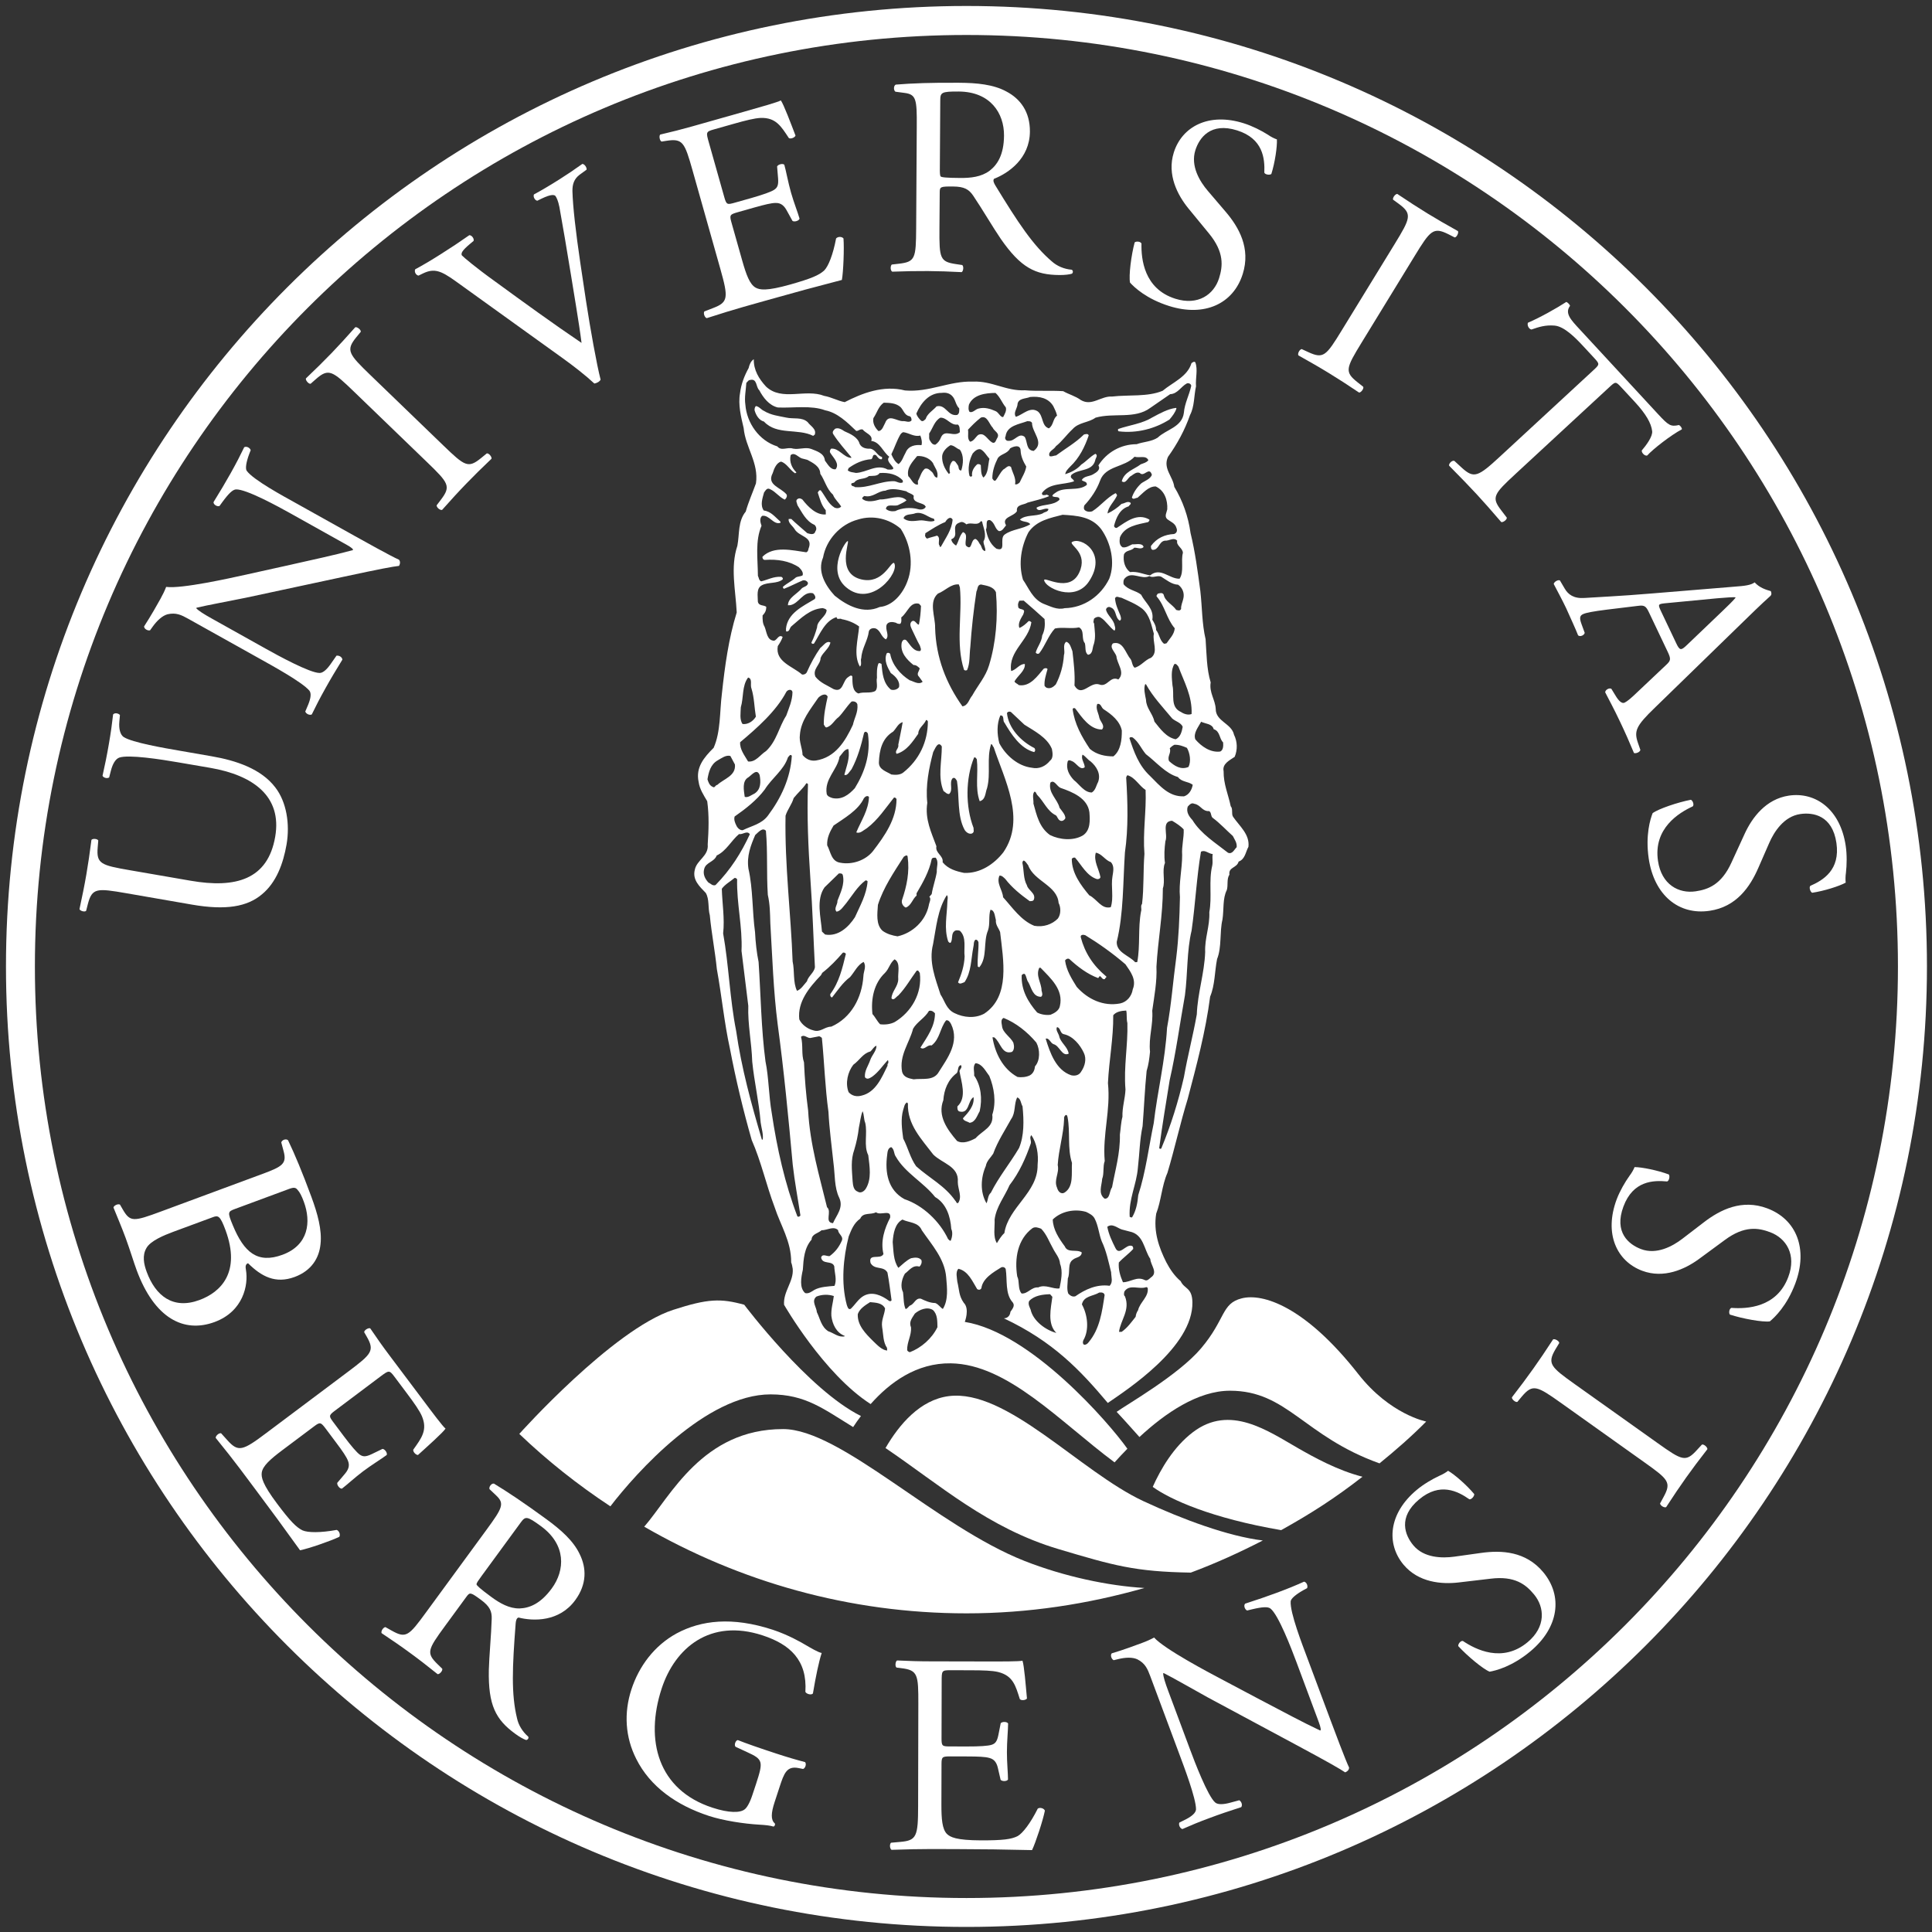 <?xml version="1.0" encoding="UTF-8" standalone="no"?>
<!-- Generator: Adobe Illustrator 14.0.0, SVG Export Plug-In . SVG Version: 6.00 Build 43363)  -->

<svg
   xmlns:dc="http://purl.org/dc/elements/1.1/"
   xmlns:cc="http://creativecommons.org/ns#"
   xmlns:rdf="http://www.w3.org/1999/02/22-rdf-syntax-ns#"
   xmlns:svg="http://www.w3.org/2000/svg"
   xmlns="http://www.w3.org/2000/svg"
   xmlns:sodipodi="http://sodipodi.sourceforge.net/DTD/sodipodi-0.dtd"
   xmlns:inkscape="http://www.inkscape.org/namespaces/inkscape"
   version="1.1"
   id="UiBmerke_grayscale"
   x="0px"
   y="0px"
   width="99.213px"
   height="99.213px"
   viewBox="0 0 99.213 99.213"
   enable-background="new 0 0 99.213 99.213"
   xml:space="preserve"
   inkscape:version="0.48.4 r9939"
   sodipodi:docname="UiB-logo-inverted.svg"><rect x="0" y="0" width="99.213" height="99.213" fill="#333333" stroke="none"/><defs
     id="defs81" /><sodipodi:namedview
     pagecolor="#ffffff"
     bordercolor="#666666"
     borderopacity="1"
     objecttolerance="10"
     gridtolerance="10"
     guidetolerance="10"
     inkscape:pageopacity="0"
     inkscape:pageshadow="2"
     inkscape:window-width="640"
     inkscape:window-height="480"
     id="namedview79"
     showgrid="false"
     inkscape:zoom="2.3787206"
     inkscape:cx="49.606499"
     inkscape:cy="49.606499"
     inkscape:window-x="75"
     inkscape:window-y="43"
     inkscape:window-maximized="0"
     inkscape:current-layer="UiBmerke_grayscale" /><g
     id="g3"
     style="fill:#ffffff"
     transform="matrix(1.392,0,0,1.392,-19.422,-19.422)"><g
       id="g5"
       style="fill:#ffffff"><g
         id="g7"
         style="fill:#ffffff"><path
           d="m 20.524,42.076 c -0.641,-0.111 -1.833,-0.295 -2.173,-0.174 -0.137,0.051 -0.241,0.225 -0.307,0.48 l -0.065,0.253 c -0.083,0.05 -0.214,0.006 -0.244,-0.063 0.088,-0.39 0.165,-0.77 0.234,-1.173 0.075,-0.434 0.113,-0.715 0.156,-1.09 0.066,-0.074 0.198,-0.041 0.252,0.021 l -0.022,0.252 c -0.023,0.262 0.035,0.474 0.159,0.56 0.315,0.204 1.504,0.409 2.083,0.508 l 1.168,0.203 c 0.898,0.155 1.825,0.464 2.345,1.15 0.409,0.529 0.545,1.34 0.414,2.104 -0.124,0.713 -0.382,1.403 -0.903,1.834 -0.55,0.469 -1.349,0.597 -2.579,0.385 l -2.438,-0.423 c -1.075,-0.186 -1.254,-0.195 -1.409,0.396 l -0.065,0.255 c -0.053,0.055 -0.225,0.003 -0.245,-0.063 0.11,-0.514 0.182,-0.864 0.253,-1.277 0.073,-0.424 0.122,-0.767 0.188,-1.277 0.042,-0.056 0.222,-0.046 0.252,0.023 l -0.021,0.251 c -0.053,0.609 0.119,0.66 1.194,0.846 l 2.232,0.386 c 1.664,0.289 2.849,-0.039 3.122,-1.621 0.26,-1.499 -0.82,-2.27 -2.392,-2.542 l -1.189,-0.204 z"
           id="path9"
           style="fill:#ffffff"
           inkscape:connector-curvature="0" /><path
           d="m 27.051,33.732 c 0.275,0.153 1.364,0.762 1.618,0.867 0.045,0.049 0.06,0.13 0.004,0.23 -0.218,0.023 -0.687,0.109 -2.038,0.4 l -3.604,0.773 c -0.421,0.088 -1.52,0.292 -1.829,0.371 l -0.01,0.018 c 0.089,0.099 0.295,0.225 0.569,0.378 l 1.996,1.116 c 0.431,0.241 1.625,0.896 1.987,0.894 0.132,0.002 0.288,-0.15 0.435,-0.37 l 0.187,-0.268 c 0.104,-0.015 0.209,0.056 0.218,0.145 -0.248,0.403 -0.436,0.717 -0.625,1.057 -0.215,0.385 -0.344,0.637 -0.505,0.967 -0.081,0.04 -0.215,-0.024 -0.239,-0.109 l 0.111,-0.262 c 0.09,-0.226 0.117,-0.404 0.042,-0.505 -0.259,-0.313 -1.381,-0.928 -1.82,-1.173 L 20.9,36.782 c -0.256,-0.143 -0.453,-0.241 -0.771,-0.167 -0.199,0.057 -0.387,0.24 -0.536,0.445 l -0.105,0.146 c -0.086,0.023 -0.224,-0.053 -0.219,-0.146 0.242,-0.37 0.514,-0.854 0.605,-1.019 0.082,-0.146 0.159,-0.307 0.208,-0.437 0.569,0.078 2.381,-0.328 2.889,-0.44 l 1.495,-0.331 c 1.057,-0.238 1.82,-0.4 2.5,-0.585 l 0.011,-0.018 c -0.024,-0.063 -0.171,-0.145 -0.364,-0.251 l -1.959,-1.095 c -0.431,-0.24 -1.626,-0.896 -1.998,-0.876 -0.113,0.009 -0.25,0.125 -0.5,0.466 L 22.05,32.62 c -0.091,0.033 -0.232,-0.058 -0.219,-0.146 0.254,-0.411 0.437,-0.717 0.632,-1.065 0.22,-0.394 0.344,-0.637 0.499,-0.958 0.087,-0.048 0.215,0.024 0.239,0.109 l -0.054,0.139 c -0.118,0.318 -0.146,0.542 -0.094,0.62 0.242,0.34 1.388,0.956 1.81,1.191 l 2.188,1.222 z"
           id="path11"
           style="fill:#ffffff"
           inkscape:connector-curvature="0" /><path
           d="m 27.019,28.408 c -0.799,-0.772 -0.942,-0.881 -1.41,-0.472 l -0.197,0.174 c -0.073,0.016 -0.195,-0.13 -0.174,-0.197 0.38,-0.363 0.635,-0.612 0.941,-0.929 0.291,-0.302 0.53,-0.566 0.879,-0.958 0.067,-0.024 0.217,0.092 0.204,0.167 l -0.167,0.203 c -0.393,0.482 -0.278,0.621 0.521,1.393 l 2.687,2.593 c 0.8,0.772 0.92,0.859 1.403,0.464 l 0.205,-0.167 c 0.073,-0.017 0.194,0.13 0.174,0.197 -0.38,0.363 -0.635,0.612 -0.926,0.914 -0.307,0.317 -0.547,0.581 -0.896,0.973 -0.066,0.023 -0.201,-0.078 -0.203,-0.167 l 0.159,-0.21 C 30.596,31.89 30.505,31.772 29.705,31 l -2.686,-2.592 z"
           id="path13"
           style="fill:#ffffff"
           inkscape:connector-curvature="0" /><path
           d="m 30.741,24.312 c -0.518,-0.369 -0.768,-0.471 -1.178,-0.275 l -0.171,0.083 c -0.097,-0.014 -0.165,-0.144 -0.122,-0.233 0.269,-0.144 0.558,-0.314 0.939,-0.555 0.391,-0.246 0.695,-0.45 1.057,-0.703 0.084,-0.003 0.186,0.119 0.158,0.211 l -0.123,0.102 c -0.309,0.257 -0.346,0.355 -0.311,0.431 0.074,0.078 0.527,0.461 1.227,0.963 1.057,0.772 2.109,1.535 3.189,2.267 -0.094,-0.759 -0.297,-1.908 -0.39,-2.507 -0.123,-0.765 -0.338,-2.031 -0.427,-2.508 -0.047,-0.231 -0.1,-0.334 -0.139,-0.396 -0.039,-0.063 -0.173,-0.077 -0.506,0.083 l -0.17,0.083 c -0.097,-0.014 -0.162,-0.158 -0.123,-0.233 0.26,-0.139 0.603,-0.342 0.939,-0.555 0.293,-0.185 0.563,-0.367 0.844,-0.569 0.084,-0.003 0.174,0.139 0.158,0.211 l -0.256,0.186 c -0.201,0.152 -0.268,0.342 -0.266,0.601 0.015,0.574 0.122,1.511 0.293,2.667 l 0.209,1.394 c 0.16,1.04 0.391,2.332 0.537,2.897 -0.016,0.035 -0.046,0.065 -0.082,0.088 -0.043,0.028 -0.094,0.047 -0.148,0.057 -0.334,-0.311 -0.768,-0.646 -1.152,-0.923 l -3.986,-2.867 z"
           id="path15"
           style="fill:#ffffff"
           inkscape:connector-curvature="0" /><path
           d="m 39.504,20.247 c -0.297,-1.049 -0.361,-1.195 -0.976,-1.098 l -0.167,0.026 c -0.072,-0.023 -0.104,-0.211 -0.052,-0.258 0.44,-0.103 0.786,-0.19 1.199,-0.307 l 1.897,-0.537 c 0.646,-0.183 1.241,-0.351 1.354,-0.416 0.109,0.155 0.375,0.864 0.541,1.297 -0.022,0.072 -0.179,0.138 -0.246,0.091 -0.285,-0.432 -0.477,-0.759 -1.038,-0.742 -0.226,0.01 -0.552,0.091 -0.995,0.217 l -0.728,0.206 c -0.303,0.085 -0.297,0.105 -0.188,0.489 l 0.57,2.019 c 0.08,0.283 0.11,0.274 0.414,0.188 l 0.585,-0.165 c 0.423,-0.121 0.73,-0.229 0.84,-0.304 0.11,-0.075 0.164,-0.155 0.143,-0.422 l -0.036,-0.437 c 0.033,-0.075 0.205,-0.123 0.266,-0.064 0.068,0.242 0.139,0.647 0.248,1.031 0.103,0.363 0.252,0.735 0.314,0.958 -0.021,0.082 -0.192,0.13 -0.26,0.084 l -0.203,-0.368 c -0.091,-0.17 -0.205,-0.302 -0.421,-0.295 -0.152,0 -0.397,0.059 -0.792,0.17 l -0.585,0.166 c -0.302,0.085 -0.329,0.104 -0.256,0.366 l 0.402,1.423 c 0.151,0.535 0.278,0.87 0.489,0.996 0.154,0.087 0.398,0.137 1.286,-0.113 0.776,-0.22 1.059,-0.343 1.249,-0.517 0.153,-0.152 0.326,-0.582 0.439,-1.181 0.057,-0.07 0.207,-0.081 0.273,-0.001 0.029,0.373 -0.004,1.222 -0.059,1.531 -0.914,0.236 -1.814,0.48 -2.713,0.735 l -0.908,0.256 c -0.434,0.123 -0.774,0.23 -1.363,0.418 -0.07,-0.013 -0.136,-0.168 -0.092,-0.247 l 0.324,-0.125 c 0.561,-0.213 0.568,-0.379 0.27,-1.438 l -1.025,-3.632 z"
           id="path17"
           style="fill:#ffffff"
           inkscape:connector-curvature="0" /><path
           d="M 47.773,18.61 C 47.781,17.613 47.75,17.435 47.32,17.38 l -0.334,-0.044 c -0.074,-0.053 -0.072,-0.221 0.012,-0.262 0.588,-0.049 1.312,-0.076 2.34,-0.068 0.65,0.004 1.268,0.061 1.748,0.326 0.503,0.266 0.866,0.74 0.861,1.475 -0.006,0.996 -0.797,1.536 -1.323,1.742 -0.052,0.063 0,0.168 0.052,0.252 0.83,1.358 1.38,2.201 2.09,2.804 0.178,0.158 0.438,0.275 0.721,0.298 0.053,0.021 0.063,0.105 0.01,0.147 -0.095,0.03 -0.262,0.05 -0.461,0.049 -0.892,-0.006 -1.425,-0.271 -2.164,-1.335 -0.269,-0.39 -0.695,-1.117 -1.016,-1.591 C 49.7,20.942 49.532,20.836 49.114,20.833 48.641,20.83 48.62,20.84 48.62,21.061 l -0.01,1.321 c -0.007,1.101 0.014,1.227 0.621,1.315 l 0.22,0.033 c 0.063,0.053 0.04,0.231 -0.022,0.262 -0.473,-0.024 -0.828,-0.037 -1.248,-0.04 -0.441,-0.002 -0.818,0.005 -1.312,0.023 -0.063,-0.032 -0.083,-0.189 -0.019,-0.263 l 0.262,-0.03 c 0.609,-0.069 0.631,-0.205 0.639,-1.306 l 0.022,-3.766 z m 0.852,1.505 c -0.002,0.189 -0.002,0.305 0.029,0.346 0.031,0.032 0.188,0.054 0.723,0.057 0.377,0.003 0.775,-0.036 1.082,-0.266 0.284,-0.218 0.528,-0.583 0.533,-1.297 0.006,-0.828 -0.504,-1.618 -1.668,-1.626 -0.65,-0.004 -0.682,0.037 -0.684,0.332 l -0.015,2.454 z"
           id="path19"
           style="fill:#ffffff"
           inkscape:connector-curvature="0" /><path
           d="m 57.084,25.242 c -0.842,-0.265 -1.289,-0.693 -1.443,-0.863 -0.052,-0.258 0.043,-1.009 0.171,-1.485 0.071,-0.054 0.229,-0.027 0.251,0.046 -0.013,0.558 0.088,1.667 1.248,2.033 0.84,0.265 1.424,-0.156 1.614,-0.755 0.138,-0.44 0.202,-0.958 -0.378,-1.66 l -0.756,-0.92 c -0.396,-0.488 -0.795,-1.241 -0.535,-2.061 0.299,-0.95 1.283,-1.487 2.582,-1.076 0.312,0.098 0.652,0.271 0.891,0.423 0.116,0.082 0.25,0.145 0.33,0.171 0.014,0.269 -0.072,0.857 -0.205,1.276 -0.059,0.048 -0.229,0.027 -0.259,-0.049 0.021,-0.521 -0.044,-1.256 -1.004,-1.559 -0.98,-0.31 -1.396,0.274 -1.541,0.734 -0.183,0.58 0.164,1.152 0.462,1.499 l 0.642,0.752 c 0.508,0.589 0.943,1.365 0.644,2.314 -0.348,1.103 -1.415,1.59 -2.714,1.18 z"
           id="path21"
           style="fill:#ffffff"
           inkscape:connector-curvature="0" /><path
           d="m 65.404,22.954 c 0.58,-0.948 0.656,-1.11 0.155,-1.479 L 65.346,21.32 c -0.031,-0.069 0.085,-0.219 0.155,-0.212 0.437,0.292 0.734,0.486 1.11,0.717 0.357,0.219 0.667,0.396 1.126,0.653 0.037,0.06 -0.045,0.231 -0.119,0.234 l -0.234,-0.119 c -0.556,-0.278 -0.668,-0.138 -1.248,0.811 l -1.95,3.184 c -0.58,0.948 -0.64,1.084 -0.149,1.47 l 0.207,0.164 c 0.031,0.068 -0.085,0.219 -0.155,0.212 -0.437,-0.292 -0.735,-0.487 -1.093,-0.706 -0.375,-0.23 -0.686,-0.407 -1.143,-0.664 -0.038,-0.06 0.032,-0.213 0.119,-0.234 l 0.239,0.11 c 0.565,0.261 0.661,0.146 1.241,-0.802 l 1.952,-3.184 z"
           id="path23"
           style="fill:#ffffff"
           inkscape:connector-curvature="0" /><path
           d="m 69.871,31.428 c -0.809,0.748 -0.91,0.87 -0.535,1.353 l 0.204,0.268 c 0.012,0.074 -0.141,0.187 -0.206,0.162 -0.391,-0.454 -0.625,-0.722 -0.91,-1.03 -0.285,-0.308 -0.542,-0.571 -1.012,-1.049 -0.021,-0.067 0.096,-0.204 0.192,-0.178 l 0.278,0.256 c 0.445,0.404 0.596,0.335 1.404,-0.412 l 3.443,-3.182 c 0.238,-0.221 0.246,-0.228 0.033,-0.459 L 72.37,26.734 c -0.306,-0.331 -0.714,-0.741 -1.068,-0.77 -0.341,-0.028 -0.581,0.051 -0.852,0.145 -0.104,-0.019 -0.165,-0.163 -0.131,-0.25 0.46,-0.197 1.06,-0.537 1.417,-0.768 0.037,0.009 0.137,0.102 0.136,0.146 -0.204,0.274 0.038,0.521 0.366,0.875 l 2.883,3.119 c 0.385,0.416 0.465,0.471 0.771,0.401 0.051,0.024 0.121,0.116 0.105,0.16 -0.395,0.207 -1.068,0.73 -1.278,0.966 -0.091,0.026 -0.211,-0.104 -0.2,-0.186 0.172,-0.202 0.406,-0.519 0.384,-0.712 -0.032,-0.298 -0.242,-0.648 -0.633,-1.072 L 73.764,28.242 C 73.55,28.011 73.55,28.026 73.296,28.26 l -3.425,3.168 z"
           id="path25"
           style="fill:#ffffff"
           inkscape:connector-curvature="0" /><path
           d="m 75.416,38.485 c 0.178,-0.166 0.188,-0.217 0.053,-0.501 l -0.68,-1.43 c -0.111,-0.237 -0.168,-0.281 -0.397,-0.252 l -1.153,0.14 c -0.492,0.061 -0.779,0.115 -0.885,0.166 -0.113,0.053 -0.146,0.127 -0.059,0.364 l 0.119,0.326 c -0.015,0.088 -0.167,0.161 -0.244,0.093 -0.1,-0.255 -0.238,-0.549 -0.439,-0.999 -0.149,-0.313 -0.33,-0.645 -0.46,-0.896 0.011,-0.075 0.152,-0.166 0.228,-0.131 l 0.176,0.299 c 0.127,0.218 0.33,0.377 0.734,0.348 0.518,-0.036 1.26,-0.063 2.509,-0.168 l 3.017,-0.248 c 0.404,-0.029 0.611,-0.058 0.749,-0.159 0.175,0.196 0.422,0.276 0.595,0.322 0.027,0.057 0.039,0.132 -0.018,0.182 -0.359,0.322 -0.723,0.68 -1.072,1.02 l -3.193,3.106 c -0.685,0.661 -0.768,0.852 -0.621,1.282 l 0.093,0.27 c -0.017,0.088 -0.177,0.142 -0.237,0.112 -0.166,-0.398 -0.313,-0.734 -0.516,-1.16 -0.215,-0.455 -0.406,-0.806 -0.545,-1.077 0,-0.093 0.148,-0.175 0.227,-0.131 l 0.16,0.261 c 0.113,0.19 0.232,0.296 0.327,0.251 0.104,-0.05 0.253,-0.178 0.444,-0.362 l 1.088,-1.028 z m -0.047,-2.276 c -0.254,0.028 -0.258,0.042 -0.133,0.307 l 0.554,1.166 c 0.13,0.275 0.177,0.275 0.392,0.069 l 1.302,-1.245 c 0.192,-0.184 0.407,-0.391 0.494,-0.501 l -0.009,-0.019 c -0.062,-0.006 -0.334,0.007 -0.668,0.038 l -1.932,0.185 z"
           id="path27"
           style="fill:#ffffff"
           inkscape:connector-curvature="0" /><path
           d="m 74.776,45.627 c -0.128,-0.872 0.06,-1.461 0.144,-1.676 0.211,-0.158 0.928,-0.401 1.412,-0.494 0.08,0.041 0.123,0.193 0.068,0.244 -0.507,0.233 -1.461,0.81 -1.282,2.013 0.129,0.872 0.763,1.212 1.386,1.121 0.455,-0.068 0.951,-0.236 1.326,-1.066 l 0.496,-1.08 c 0.266,-0.57 0.769,-1.259 1.62,-1.385 0.985,-0.146 1.897,0.503 2.097,1.852 0.049,0.322 0.041,0.705 0.009,0.985 -0.021,0.142 -0.021,0.29 -0.009,0.373 -0.235,0.13 -0.803,0.31 -1.238,0.374 -0.067,-0.032 -0.123,-0.194 -0.068,-0.255 0.477,-0.208 1.109,-0.588 0.963,-1.584 -0.15,-1.017 -0.857,-1.135 -1.335,-1.065 -0.602,0.089 -0.964,0.651 -1.146,1.071 l -0.396,0.906 c -0.309,0.714 -0.814,1.447 -1.801,1.592 -1.14,0.169 -2.045,-0.576 -2.246,-1.926 z"
           id="path29"
           style="fill:#ffffff"
           inkscape:connector-curvature="0" /></g><g
         id="g31"
         style="fill:#ffffff"><path
           d="m 23.64,57.258 c 0.729,-0.269 0.9,-0.377 0.776,-0.834 l -0.087,-0.326 c 0.029,-0.101 0.182,-0.145 0.25,-0.08 0.246,0.512 0.522,1.17 0.86,2.085 0.229,0.62 0.398,1.228 0.337,1.755 -0.051,0.498 -0.324,0.969 -0.953,1.203 -0.709,0.262 -1.226,-0.018 -1.72,-0.506 -0.098,0.035 -0.099,0.127 -0.078,0.242 0.099,0.566 -0.103,1.536 -1.154,1.926 -1.142,0.422 -2.222,-0.141 -2.877,-1.912 -0.105,-0.284 -0.255,-0.777 -0.407,-1.19 -0.16,-0.433 -0.304,-0.761 -0.448,-1.12 0.008,-0.07 0.158,-0.148 0.239,-0.11 l 0.095,0.165 c 0.281,0.488 0.396,0.469 1.43,0.086 l 3.737,-1.384 z m -3.292,2.136 c -0.354,0.132 -0.848,0.336 -0.995,0.603 -0.157,0.271 -0.097,0.585 0.012,0.879 0.324,0.875 0.966,1.399 1.948,1.035 0.777,-0.287 1.537,-1.016 0.958,-2.58 -0.196,-0.531 -0.27,-0.549 -0.467,-0.475 l -1.456,0.538 z m 2.283,-0.845 c -0.276,0.102 -0.292,0.119 -0.087,0.613 0.41,0.988 0.906,1.422 1.831,1.08 0.964,-0.357 1.062,-1.211 0.785,-1.959 -0.079,-0.215 -0.153,-0.355 -0.226,-0.43 -0.066,-0.088 -0.131,-0.107 -0.307,-0.043 l -1.996,0.739 z"
           id="path33"
           style="fill:#ffffff"
           inkscape:connector-curvature="0" /><path
           d="m 26.8,64.551 c 0.871,-0.655 0.984,-0.768 0.672,-1.306 l -0.084,-0.146 c -0.004,-0.076 0.16,-0.173 0.223,-0.142 0.254,0.374 0.459,0.666 0.718,1.009 l 1.185,1.577 c 0.402,0.537 0.773,1.032 0.875,1.113 -0.105,0.156 -0.672,0.66 -1.016,0.972 -0.075,0.005 -0.193,-0.116 -0.174,-0.196 0.299,-0.422 0.537,-0.719 0.318,-1.236 -0.09,-0.207 -0.283,-0.482 -0.561,-0.852 L 28.503,64.74 c -0.189,-0.252 -0.206,-0.238 -0.525,0 L 26.301,66 c -0.235,0.176 -0.216,0.201 -0.026,0.453 l 0.364,0.486 c 0.265,0.353 0.477,0.6 0.585,0.676 0.11,0.074 0.204,0.096 0.445,-0.02 l 0.395,-0.191 c 0.082,0.004 0.188,0.146 0.155,0.225 -0.201,0.15 -0.554,0.363 -0.872,0.602 -0.303,0.228 -0.596,0.5 -0.78,0.639 -0.084,0.01 -0.19,-0.133 -0.173,-0.213 l 0.271,-0.32 c 0.125,-0.146 0.207,-0.299 0.123,-0.498 -0.055,-0.143 -0.197,-0.352 -0.443,-0.678 l -0.364,-0.487 c -0.189,-0.251 -0.216,-0.271 -0.435,-0.106 l -1.184,0.888 c -0.443,0.333 -0.71,0.573 -0.752,0.814 -0.025,0.177 0.015,0.421 0.569,1.16 0.485,0.646 0.7,0.863 0.932,0.979 0.197,0.088 0.661,0.094 1.261,-0.016 0.086,0.027 0.148,0.162 0.1,0.254 -0.338,0.161 -1.142,0.437 -1.45,0.497 -0.55,-0.767 -1.103,-1.521 -1.663,-2.267 L 22.794,68.122 C 22.523,67.762 22.3,67.482 21.911,67 21.899,66.932 22.02,66.812 22.108,66.826 l 0.233,0.258 c 0.401,0.446 0.559,0.395 1.439,-0.268 l 3.02,-2.265 z"
           id="path35"
           style="fill:#ffffff"
           inkscape:connector-curvature="0" /><path
           d="m 31.903,70.384 c 0.589,-0.804 0.669,-0.966 0.353,-1.263 l -0.245,-0.232 c -0.029,-0.086 0.07,-0.22 0.163,-0.205 0.505,0.306 1.106,0.707 1.937,1.314 0.524,0.383 0.993,0.792 1.227,1.289 0.252,0.508 0.27,1.105 -0.164,1.697 -0.588,0.805 -1.545,0.78 -2.093,0.641 -0.079,0.019 -0.099,0.135 -0.106,0.232 -0.121,1.588 -0.169,2.593 0.054,3.497 0.05,0.231 0.194,0.479 0.41,0.665 0.03,0.047 -0.011,0.121 -0.078,0.125 -0.095,-0.031 -0.243,-0.113 -0.403,-0.231 -0.72,-0.526 -0.996,-1.054 -0.972,-2.349 0.01,-0.475 0.09,-1.313 0.106,-1.885 0.01,-0.279 -0.064,-0.463 -0.402,-0.711 -0.381,-0.278 -0.404,-0.283 -0.534,-0.104 l -0.78,1.065 c -0.651,0.889 -0.709,1.004 -0.268,1.43 l 0.16,0.156 c 0.02,0.08 -0.104,0.211 -0.172,0.199 -0.369,-0.296 -0.65,-0.516 -0.988,-0.763 -0.355,-0.261 -0.667,-0.476 -1.077,-0.749 -0.032,-0.063 0.044,-0.203 0.138,-0.225 l 0.23,0.129 c 0.534,0.301 0.632,0.203 1.281,-0.686 l 2.223,-3.036 z m -0.191,1.718 c -0.111,0.153 -0.18,0.246 -0.18,0.299 0.008,0.043 0.121,0.153 0.554,0.471 0.305,0.223 0.65,0.424 1.032,0.418 0.358,-0.012 0.77,-0.165 1.191,-0.74 0.49,-0.67 0.539,-1.607 -0.4,-2.295 -0.523,-0.383 -0.574,-0.369 -0.748,-0.133 l -1.449,1.98 z"
           id="path37"
           style="fill:#ffffff"
           inkscape:connector-curvature="0" /><path
           d="m 42.529,80.434 c -0.131,0.399 -0.148,0.658 0.008,0.787 0.02,0.04 0,0.1 -0.05,0.116 -0.119,-0.04 -0.312,-0.059 -0.517,-0.07 -0.574,-0.033 -1.332,-0.149 -1.87,-0.325 -1.186,-0.389 -2.163,-1.074 -2.677,-2.104 -0.402,-0.794 -0.463,-1.686 -0.176,-2.563 0.277,-0.847 0.838,-1.613 1.672,-2.067 0.896,-0.479 2.037,-0.624 3.541,-0.132 0.568,0.187 1.061,0.47 1.217,0.564 0.176,0.102 0.463,0.273 0.589,0.293 -0.108,0.328 -0.218,0.867 -0.324,1.494 -0.056,0.07 -0.239,0.021 -0.278,-0.059 0.073,-1.168 -0.563,-1.752 -1.58,-2.085 -1.934,-0.634 -3.231,0.464 -3.721,1.959 -0.628,1.914 -0.135,3.742 1.869,4.397 0.617,0.203 1.029,0.195 1.193,0.062 0.073,-0.054 0.182,-0.217 0.286,-0.536 l 0.132,-0.397 c 0.273,-0.837 0.264,-0.907 -0.332,-1.179 l -0.422,-0.195 c -0.066,-0.064 0.002,-0.241 0.082,-0.248 0.282,0.114 0.827,0.304 1.415,0.496 0.389,0.128 0.73,0.229 1.066,0.316 0.057,0.064 0.018,0.217 -0.071,0.254 l -0.166,-0.033 c -0.436,-0.088 -0.537,0.188 -0.703,0.697 l -0.183,0.558 z"
           id="path39"
           style="fill:#ffffff"
           inkscape:connector-curvature="0" /><path
           d="m 47.831,76.814 c 0.003,-1.09 -0.019,-1.248 -0.638,-1.322 l -0.166,-0.021 c -0.063,-0.042 -0.043,-0.231 0.021,-0.262 0.45,0.021 0.807,0.033 1.236,0.033 l 1.973,0.004 c 0.671,0.002 1.291,0.002 1.416,-0.028 0.063,0.179 0.123,0.934 0.165,1.395 -0.043,0.063 -0.21,0.085 -0.263,0.021 -0.156,-0.494 -0.25,-0.86 -0.795,-0.998 -0.221,-0.054 -0.557,-0.064 -1.018,-0.065 l -0.756,-0.002 c -0.314,0 -0.314,0.021 -0.314,0.42 l -0.005,2.098 c -10e-4,0.293 0.031,0.294 0.347,0.294 l 0.607,0.001 c 0.441,0.002 0.766,-0.02 0.891,-0.061 0.127,-0.042 0.2,-0.105 0.253,-0.367 l 0.085,-0.43 c 0.053,-0.063 0.231,-0.063 0.273,0.011 -0.002,0.253 -0.044,0.661 -0.044,1.06 -10e-4,0.378 0.04,0.775 0.04,1.007 -0.043,0.073 -0.221,0.073 -0.273,0.009 L 50.772,79.203 C 50.731,79.014 50.659,78.857 50.449,78.805 50.302,78.762 50.05,78.751 49.641,78.75 l -0.609,-0.002 c -0.314,0 -0.346,0.01 -0.346,0.283 l -0.004,1.479 c -0.001,0.557 0.03,0.912 0.197,1.092 0.126,0.125 0.346,0.241 1.27,0.244 0.807,0 1.111,-0.04 1.343,-0.156 0.188,-0.104 0.472,-0.47 0.745,-1.016 0.074,-0.052 0.221,-0.02 0.263,0.074 -0.073,0.367 -0.339,1.174 -0.474,1.457 -0.945,-0.023 -1.877,-0.035 -2.812,-0.037 L 48.27,82.166 c -0.45,0 -0.807,0.009 -1.426,0.029 -0.063,-0.032 -0.084,-0.2 -0.021,-0.262 l 0.347,-0.031 c 0.598,-0.051 0.651,-0.209 0.653,-1.311 l 0.008,-3.777 z"
           id="path41"
           style="fill:#ffffff"
           inkscape:connector-curvature="0" /><path
           d="m 62.175,75.102 c -0.168,-0.451 -0.642,-1.663 -0.607,-2.078 0.011,-0.095 0.178,-0.246 0.474,-0.412 l 0.131,-0.07 c 0.037,-0.082 -0.015,-0.22 -0.111,-0.24 -0.327,0.146 -0.578,0.25 -1.002,0.408 -0.373,0.139 -0.711,0.253 -1.17,0.402 -0.068,0.059 -0.018,0.221 0.072,0.254 l 0.174,-0.043 c 0.412,-0.098 0.591,-0.098 0.683,-0.031 0.296,0.225 0.782,1.499 0.955,1.961 l 0.784,2.104 c 0.076,0.206 0.135,0.363 0.113,0.428 l -0.019,0.007 c -0.638,-0.3 -1.324,-0.671 -2.286,-1.175 L 59.014,75.9 c -0.461,-0.243 -2.103,-1.109 -2.486,-1.537 -0.12,0.068 -0.285,0.141 -0.441,0.198 -0.177,0.067 -0.697,0.261 -1.121,0.385 -0.063,0.069 -0.008,0.217 0.072,0.253 l 0.174,-0.042 c 0.247,-0.059 0.508,-0.077 0.698,0.009 0.291,0.148 0.376,0.352 0.479,0.627 l 1.059,2.84 c 0.176,0.473 0.632,1.666 0.627,2.072 -0.01,0.125 -0.145,0.244 -0.359,0.357 L 57.46,81.19 c -0.036,0.081 0.024,0.216 0.112,0.239 0.336,-0.148 0.598,-0.258 1.01,-0.41 0.364,-0.137 0.712,-0.254 1.162,-0.399 0.051,-0.075 0.016,-0.196 -0.072,-0.254 l -0.316,0.085 c -0.252,0.071 -0.471,0.086 -0.571,0 -0.276,-0.232 -0.763,-1.507 -0.934,-1.969 l -0.799,-2.143 c -0.11,-0.295 -0.185,-0.524 -0.189,-0.656 l 0.021,-0.008 c 0.287,0.139 1.255,0.695 1.634,0.902 l 3.247,1.744 c 1.218,0.654 1.631,0.893 1.811,1.016 0.108,-0.041 0.148,-0.113 0.146,-0.178 -0.123,-0.246 -0.56,-1.415 -0.67,-1.709 l -0.877,-2.348 z"
           id="path43"
           style="fill:#ffffff"
           inkscape:connector-curvature="0" /><path
           d="m 70.412,74.871 c -0.677,0.564 -1.278,0.713 -1.505,0.752 -0.245,-0.097 -0.826,-0.582 -1.159,-0.945 -0.006,-0.092 0.101,-0.208 0.174,-0.187 0.463,0.31 1.453,0.823 2.387,0.043 0.675,-0.564 0.635,-1.284 0.231,-1.767 -0.296,-0.354 -0.698,-0.688 -1.602,-0.574 l -1.182,0.139 c -0.624,0.072 -1.474,0.002 -2.026,-0.657 -0.638,-0.765 -0.561,-1.883 0.486,-2.757 0.249,-0.209 0.579,-0.402 0.836,-0.521 0.131,-0.055 0.258,-0.133 0.322,-0.186 0.232,0.131 0.682,0.521 0.965,0.86 0.008,0.075 -0.101,0.207 -0.18,0.192 -0.428,-0.299 -1.083,-0.641 -1.855,0.006 -0.789,0.658 -0.521,1.322 -0.211,1.693 0.389,0.467 1.059,0.48 1.511,0.418 l 0.979,-0.137 c 0.77,-0.109 1.658,-0.059 2.298,0.705 0.74,0.886 0.576,2.049 -0.469,2.923 z"
           id="path45"
           style="fill:#ffffff"
           inkscape:connector-curvature="0" /><path
           d="M 71.563,65.725 C 70.656,65.08 70.5,64.995 70.097,65.469 L 69.93,65.67 c -0.072,0.026 -0.213,-0.1 -0.201,-0.169 0.32,-0.415 0.535,-0.7 0.79,-1.06 0.244,-0.342 0.442,-0.638 0.729,-1.077 0.062,-0.033 0.229,0.06 0.227,0.135 l -0.137,0.226 c -0.315,0.535 -0.182,0.656 0.723,1.3 l 3.043,2.165 c 0.906,0.645 1.037,0.713 1.455,0.25 l 0.18,-0.195 c 0.07,-0.025 0.211,0.1 0.201,0.17 -0.322,0.415 -0.537,0.699 -0.78,1.041 -0.255,0.359 -0.454,0.656 -0.741,1.096 -0.062,0.033 -0.211,-0.047 -0.225,-0.135 l 0.126,-0.232 c 0.299,-0.547 0.192,-0.649 -0.714,-1.293 l -3.043,-2.167 z"
           id="path47"
           style="fill:#ffffff"
           inkscape:connector-curvature="0" /><path
           d="m 80.182,61.305 c -0.309,0.823 -0.761,1.248 -0.938,1.395 -0.262,0.036 -1.006,-0.098 -1.475,-0.251 -0.051,-0.075 -0.015,-0.229 0.059,-0.247 0.556,0.041 1.67,0 2.097,-1.141 0.31,-0.824 -0.079,-1.429 -0.668,-1.65 -0.433,-0.162 -0.946,-0.254 -1.677,0.289 l -0.959,0.705 c -0.508,0.369 -1.283,0.729 -2.088,0.427 -0.932,-0.351 -1.416,-1.36 -0.938,-2.637 0.115,-0.304 0.307,-0.636 0.471,-0.864 0.087,-0.113 0.158,-0.244 0.188,-0.323 0.269,10e-4 0.852,0.119 1.264,0.272 0.044,0.063 0.015,0.23 -0.062,0.258 -0.52,-0.049 -1.258,-0.023 -1.611,0.92 -0.361,0.961 0.199,1.407 0.65,1.576 0.57,0.215 1.159,-0.103 1.521,-0.381 l 0.785,-0.602 c 0.616,-0.475 1.414,-0.871 2.347,-0.521 1.082,0.406 1.513,1.497 1.034,2.775 z"
           id="path49"
           style="fill:#ffffff"
           inkscape:connector-curvature="0" /></g></g><path
       d="m 49.607,14.173 c -19.57,0 -35.434,15.863 -35.434,35.433 0,19.569 15.863,35.433 35.434,35.433 19.569,0 35.433,-15.863 35.433,-35.433 0,-19.569 -15.863,-35.433 -35.433,-35.433 z m 0,69.8 c -18.979,0 -34.367,-15.387 -34.367,-34.366 0,-18.979 15.388,-34.364 34.367,-34.364 18.979,0 34.363,15.385 34.363,34.364 0.001,18.979 -15.384,34.366 -34.363,34.366 z"
       id="path51"
       style="fill:#ffffff"
       inkscape:connector-curvature="0" /><g
       id="g53"
       style="fill:#ffffff"><path
         d="m 57.955,66.792 c -0.705,0.538 -1.176,1.346 -1.477,2.013 0.65,0.471 2.175,1.157 4.738,1.596 1.121,-0.624 1.996,-1.188 3,-1.97 -0.914,-0.231 -1.8,-0.724 -2.355,-1.041 -1.131,-0.646 -2.533,-1.649 -3.906,-0.598 z"
         id="path55"
         style="fill:#ffffff"
         inkscape:connector-curvature="0" /><path
         d="m 41.408,62.086 c -0.867,-0.238 -1.334,-0.229 -2.622,0.189 -2.234,0.727 -5.676,4.576 -5.676,4.576 1.033,0.988 2.16,1.881 3.36,2.672 0.957,-1.248 3.537,-4.13 5.907,-4.13 1.298,0 1.968,0.546 3.049,1.206 0.086,-0.135 0.184,-0.27 0.288,-0.408 -1.943,-0.962 -4.306,-4.105 -4.306,-4.105 z"
         id="path57"
         style="fill:#ffffff"
         inkscape:connector-curvature="0" /><path
         d="m 48.949,65.458 c -1.051,0.138 -1.819,1.036 -2.329,1.915 2.001,1.354 3.778,2.953 6.384,3.728 2.029,0.604 2.808,0.833 4.878,0.867 0.915,-0.341 1.798,-0.743 2.658,-1.185 -1.276,-0.154 -2.958,-0.778 -4.401,-1.449 -2.344,-1.09 -5.048,-4.157 -7.19,-3.876 z"
         id="path59"
         style="fill:#ffffff"
         inkscape:connector-curvature="0" /></g><path
       d="m 42.84,66.673 c -2.975,0 -4.151,2.487 -5.121,3.601 3.504,2.021 7.553,3.197 11.889,3.197 2.279,0 4.475,-0.341 6.564,-0.936 -1.337,-0.079 -2.961,-0.422 -4.426,-0.998 -3.267,-1.289 -6.774,-4.864 -8.906,-4.864 z"
       id="path61"
       style="fill:#ffffff"
       inkscape:connector-curvature="0" /><path
       d="m 64.064,64.646 c -1.977,-2.521 -3.537,-2.988 -4.299,-2.797 -0.762,0.19 -0.591,0.767 -1.506,1.848 -0.833,0.984 -2.741,2.072 -3.112,2.34 0.308,0.326 0.733,0.813 0.841,0.929 0.945,-0.876 2.152,-1.708 3.34,-1.708 2.119,0 2.715,1.677 5.516,2.68 0.598,-0.486 1.18,-0.993 1.723,-1.543 -10e-4,0 -1.335,-0.258 -2.503,-1.749 z"
       id="path63"
       style="fill:#ffffff"
       inkscape:connector-curvature="0" /><g
       id="g65"
       style="fill:#ffffff"><path
         d="m 59.441,44.083 c -0.07,-0.107 0.006,-0.289 -0.086,-0.388 -0.088,-0.429 -0.269,-0.817 -0.262,-1.291 -0.059,-0.279 0.234,-0.408 0.408,-0.531 0.11,-0.262 0.102,-0.56 -0.024,-0.815 -0.089,-0.419 -0.675,-0.491 -0.675,-0.95 -0.018,-0.348 -0.247,-0.6 -0.186,-0.981 -0.154,-0.505 -0.149,-1.055 -0.188,-1.593 -0.136,-0.581 -0.124,-1.167 -0.194,-1.782 -0.097,-0.724 -0.192,-1.446 -0.36,-2.132 -0.086,-0.619 -0.289,-1.191 -0.601,-1.708 -0.048,-0.384 -0.427,-0.677 -0.232,-1.105 0.342,-0.477 0.623,-0.996 0.813,-1.543 0.168,-0.317 0.142,-0.708 0.221,-1.06 -0.025,-0.302 0.077,-0.617 -0.027,-0.888 -0.053,-0.043 -0.104,0.012 -0.14,0.033 -0.149,0.502 -0.698,0.712 -1.065,1.02 -0.551,0.231 -1.242,0.141 -1.863,0.212 -0.414,-0.026 -0.744,0.369 -1.152,0.131 -0.204,-0.15 -0.443,-0.209 -0.654,-0.329 -0.482,-0.031 -0.971,0.007 -1.408,-0.033 -0.696,0.036 -1.228,-0.355 -1.923,-0.319 -0.86,-0.033 -1.603,0.402 -2.503,0.326 -0.799,-0.205 -1.582,0.1 -2.225,0.431 -0.246,-0.045 -0.496,-0.186 -0.756,-0.231 -0.697,-0.274 -1.558,0.21 -2.146,-0.343 -0.266,-0.288 -0.461,-0.615 -0.452,-1.008 -0.108,0.062 -0.164,0.205 -0.19,0.324 -0.154,0.278 -0.279,0.593 -0.318,0.929 -0.077,0.424 0.039,0.881 0.134,1.284 0.065,0.717 0.564,1.281 0.454,2.041 -0.123,0.343 -0.276,0.681 -0.377,1.041 -0.293,0.35 -0.227,0.836 -0.309,1.262 -0.266,0.8 -0.064,1.625 -0.024,2.46 -0.298,0.958 -0.437,1.97 -0.547,2.997 -0.085,0.669 -0.039,1.394 -0.304,1.996 -0.359,0.357 -0.667,0.724 -0.555,1.253 0.038,0.274 0.186,0.491 0.318,0.717 0.074,0.541 0.053,1.06 0.018,1.593 0.043,0.436 -0.405,0.569 -0.477,0.941 -0.092,0.367 0.174,0.61 0.404,0.848 0.141,0.233 0.076,0.56 0.15,0.824 0.064,0.674 0.195,1.336 0.26,1.986 0.178,0.974 0.275,1.994 0.481,2.927 0.219,1.15 0.49,2.277 0.805,3.38 0.351,0.796 0.538,1.665 0.846,2.479 0.22,0.674 0.616,1.263 0.61,2.034 0.035,0.086 0.04,0.159 0.057,0.238 0.041,0.467 -0.357,0.839 -0.319,1.327 0,0 1.462,2.553 3.194,3.663 0.705,-0.796 1.691,-1.522 2.958,-1.503 2.097,0.031 4.017,2.148 6.04,3.654 0.144,-0.16 0.303,-0.329 0.473,-0.503 -0.662,-0.937 -3.559,-4.29 -5.998,-4.679 0,0 0.188,-0.482 -0.038,-0.705 -0.186,-0.266 -0.162,-0.471 -0.238,-0.781 -0.012,-0.146 -0.071,-0.352 0.038,-0.474 0.365,0.079 0.524,0.474 0.695,0.751 0.026,0.016 0.057,0.025 0.084,0.021 0.028,-0.006 0.055,-0.021 0.071,-0.058 0.049,-0.364 0.45,-0.591 0.727,-0.763 0.058,-0.031 0.147,-0.012 0.171,0.063 0.064,0.397 -0.031,0.912 0.26,1.229 0.094,0.124 -0.021,0.246 -0.086,0.344 -0.03,0.254 -0.244,0.24 -0.244,0.24 1.813,0.853 2.811,1.905 3.836,3.123 0.684,-0.473 3.154,-2.063 3.121,-3.719 -0.012,-0.548 -0.298,-0.48 -0.432,-0.773 -0.229,-0.193 -0.4,-0.448 -0.533,-0.703 -0.267,-0.533 -0.479,-1.127 -0.371,-1.789 0.186,-0.48 0.205,-1.029 0.414,-1.503 0.27,-0.897 0.472,-1.831 0.748,-2.728 0.326,-1.24 0.66,-2.475 0.828,-3.775 0.18,-0.429 0.165,-0.924 0.256,-1.386 0.178,-0.443 0.088,-0.991 0.199,-1.46 0.057,-0.365 0,-0.77 0.16,-1.086 0.055,-0.181 -0.012,-0.407 0.096,-0.567 -0.039,-0.288 0.273,-0.238 0.34,-0.483 0.242,-0.088 0.256,-0.357 0.362,-0.545 0.052,-0.461 -0.327,-0.759 -0.568,-1.109 z m -1.177,-3.504 c 0.161,0.079 0.411,0.071 0.463,0.274 0.242,0.076 0.198,0.343 0.348,0.488 0.01,0.128 0.007,0.281 -0.105,0.336 -0.361,0.05 -0.7,-0.19 -0.92,-0.448 -0.085,-0.23 0.114,-0.457 0.214,-0.65 z m -2.092,4.874 c -0.049,0.607 -0.015,1.25 -0.088,1.848 -0.066,0.069 -0.003,0.19 -0.037,0.274 -0.118,0.614 -0.024,1.255 -0.14,1.87 l -0.076,0.005 c -0.227,-0.252 -0.692,-0.353 -0.681,-0.75 0.256,-1.038 0.229,-2.21 0.302,-3.299 0.131,-0.898 0.103,-1.855 0.046,-2.768 0.021,-0.026 0.012,-0.076 0.058,-0.079 0.282,0.09 0.412,0.381 0.659,0.541 0.031,0.797 -0.106,1.545 -0.043,2.358 z M 42.514,37.59 c -0.273,-0.007 -0.275,-0.331 -0.355,-0.517 -0.073,-0.119 -0.076,-0.264 -0.074,-0.414 0.096,-0.103 0.138,-0.186 0.135,-0.322 -0.101,-0.074 -0.273,-0.021 -0.309,-0.188 10e-4,-0.219 -0.068,-0.498 0.156,-0.61 0.23,-0.119 0.55,-0.045 0.757,-0.209 0.028,-0.041 -0.019,-0.1 -0.063,-0.098 -0.281,-0.015 -0.488,0.112 -0.729,0.167 -0.092,-0.043 -0.08,-0.136 -0.119,-0.203 -0.005,-0.657 -0.107,-1.281 0.133,-1.848 -0.041,-0.119 -0.084,-0.269 0.02,-0.364 0.264,-0.053 0.427,0.353 0.68,0.252 V 33.2 c -0.202,-0.176 -0.352,-0.383 -0.617,-0.414 -0.143,-0.2 -0.045,-0.46 0.01,-0.665 0.059,-0.076 0.107,-0.186 0.223,-0.122 0.217,0.1 0.318,0.279 0.541,0.386 0.061,-0.047 0.094,-0.124 0.07,-0.186 -0.212,-0.271 -0.751,-0.346 -0.514,-0.793 0.047,-0.16 0.139,-0.381 0.305,-0.424 0.213,0.062 0.324,0.307 0.52,0.431 l 0.051,-0.031 c -0.172,-0.169 -0.268,-0.386 -0.216,-0.638 0.141,-0.124 0.274,0.067 0.405,0.117 l 0.213,0.055 c 0.207,0.114 0.469,0.236 0.477,0.515 0.174,0.252 0.227,0.553 0.469,0.772 0.066,0.174 0.205,0.274 0.301,0.438 -0.066,0.069 -0.164,0.074 -0.248,0.036 -0.239,-0.15 -0.34,-0.426 -0.504,-0.633 -0.061,-0.029 -0.09,0.05 -0.111,0.079 0.076,0.226 0.128,0.464 0.293,0.65 l 0.004,0.157 c -0.346,0.034 -0.65,-0.274 -0.863,-0.548 -0.047,-0.036 -0.115,-0.064 -0.175,-0.023 -0.097,0.055 -0.019,0.159 -0.007,0.233 0.165,0.259 0.312,0.588 0.625,0.722 0.063,0.05 0.096,0.162 0.038,0.233 -0.04,0.16 -0.194,0.104 -0.3,0.076 -0.194,-0.174 -0.42,-0.357 -0.592,-0.526 l -0.098,0.002 c -0.019,0.155 0.152,0.252 0.223,0.378 0.16,0.27 0.645,0.27 0.534,0.65 -0.036,0.069 -0.018,0.167 -0.106,0.2 -0.51,-0.069 -1.195,-0.252 -1.614,0.162 -0.013,0.055 0.027,0.121 0.087,0.119 0.461,-0.031 0.893,0.033 1.255,0.271 0.079,0.081 0.173,0.183 0.138,0.297 -0.073,0.048 -0.18,0.036 -0.254,0.083 -0.146,0.133 -0.318,0.207 -0.473,0.341 0,0.028 0.008,0.06 0.039,0.074 0.232,-0.09 0.455,-0.209 0.694,-0.31 0.082,-0.017 0.158,0.019 0.191,0.093 -0.005,0.122 -0.14,0.133 -0.222,0.195 -0.175,0.212 -0.511,0.348 -0.518,0.629 l 0.076,-0.002 c 0.331,-0.048 0.483,-0.529 0.85,-0.44 0.053,0.05 0.125,0.147 0.059,0.216 -0.431,0.262 -0.998,0.515 -1.057,1.091 0.009,0.038 -0.013,0.083 0.019,0.104 0.122,0.005 0.109,-0.133 0.184,-0.195 0.354,-0.298 0.684,-0.638 1.151,-0.669 0.045,0.014 0.105,0.021 0.146,0.071 -0.007,0.24 -0.352,0.381 -0.352,0.638 -0.055,0.19 -0.116,0.381 -0.21,0.564 0.01,0.048 0.07,0.06 0.1,0.029 0.217,-0.348 0.406,-0.843 0.832,-0.97 -0.004,0.122 0.13,0.026 0.185,0.076 0.228,0.041 0.458,0.131 0.644,0.27 -0.039,0.476 -0.219,1.058 0.029,1.481 0.087,-0.079 0.008,-0.222 0.051,-0.319 0.02,-0.357 0.238,-0.636 0.279,-0.986 0.035,-0.105 0.156,-0.131 0.248,-0.103 0.19,0.076 0.197,0.31 0.382,0.402 0.146,-0.147 -0.042,-0.355 0.028,-0.545 0.064,-0.117 0.225,-0.104 0.338,-0.069 0.047,0.036 0.101,0.047 0.162,0.041 0.057,-0.062 0.04,-0.155 0.037,-0.236 0.243,-0.188 0.322,-0.586 0.656,-0.505 l 0.072,0.081 c -0.009,0.236 -0.031,0.47 -0.078,0.691 -0.092,-0.005 -0.142,-0.2 -0.261,-0.122 -0.088,0.081 -0.048,0.184 -0.007,0.274 0.104,0.208 0.193,0.424 0.307,0.624 0.009,0.062 0.072,0.143 0.006,0.198 -0.258,0.017 -0.371,-0.252 -0.512,-0.4 -0.093,-0.064 -0.157,0.033 -0.17,0.112 -0.051,0.341 0.184,0.598 0.439,0.803 0.099,-0.005 0.16,0.055 0.23,0.122 -0.027,0.122 -0.138,0.207 -0.021,0.317 l 0.128,0.178 c -0.141,0.124 -0.326,-0.012 -0.479,-0.055 -0.346,-0.214 -0.644,-0.569 -0.717,-0.967 -0.023,-0.048 -0.092,-0.06 -0.129,-0.026 -0.113,0.26 0.031,0.519 0.15,0.727 0.17,0.117 0.35,0.3 0.303,0.521 -0.059,0.086 -0.193,0.126 -0.3,0.09 -0.286,-0.238 -0.312,-0.595 -0.346,-0.948 -0.038,-0.014 -0.077,-0.052 -0.114,-0.012 -0.063,0.155 -0.057,0.357 -0.053,0.524 -0.04,0.15 0.057,0.362 -0.061,0.486 -0.178,0.103 -0.43,0.019 -0.623,0.093 -0.238,-0.09 -0.217,-0.386 -0.225,-0.629 -0.039,-0.066 -0.105,-0.012 -0.143,0.019 -0.223,0.122 -0.179,0.596 -0.546,0.45 -0.231,-0.138 -0.491,-0.229 -0.671,-0.457 -0.122,-0.284 0.189,-0.445 0.189,-0.693 0.078,-0.207 0.323,-0.35 0.362,-0.571 -0.146,-0.079 -0.255,0.114 -0.372,0.2 -0.195,0.279 -0.361,0.586 -0.488,0.876 -0.027,0.076 -0.104,0.117 -0.187,0.105 -0.342,-0.3 -0.997,-0.469 -0.894,-1.048 0.073,-0.107 0.138,-0.214 0.18,-0.338 -0.146,-0.108 -0.193,0.099 -0.312,0.14 z m 7.003,1.074 c 0.038,0.029 0.066,0.029 0.112,0.009 0.113,-0.25 0.083,-0.56 0.119,-0.848 0.047,-0.691 0.123,-1.375 0.226,-2.048 0.05,-0.093 0.028,-0.25 0.167,-0.262 0.205,0.045 0.455,0.069 0.553,0.286 0.08,0.919 0.002,1.858 -0.253,2.692 -0.124,0.419 -0.409,0.736 -0.624,1.122 -0.117,0.131 -0.147,0.367 -0.359,0.396 -0.598,-0.843 -0.977,-1.793 -1.008,-2.896 0.01,-0.407 -0.248,-0.96 0.105,-1.265 0.262,-0.098 0.474,-0.362 0.769,-0.338 l 0.04,0.112 c 0.097,0.992 -0.165,2.066 0.153,3.04 z m 2.599,2.887 c -0.499,-0.248 -0.96,-0.733 -1.015,-1.291 0.029,-0.062 0.105,-0.064 0.145,-0.042 l 0.498,0.469 c 0.361,0.231 0.838,0.467 1.014,0.894 0.029,0.143 0.057,0.345 -0.068,0.434 -0.167,0.207 -0.406,0.321 -0.68,0.259 -0.502,-0.06 -0.959,-0.453 -1.193,-0.907 -0.084,-0.338 -0.096,-0.708 0.039,-1.022 0.166,-0.005 0.073,0.188 0.152,0.267 0.246,0.417 0.587,0.958 1.098,1.086 0.05,-0.047 0.041,-0.095 0.01,-0.147 z m -0.217,-4.685 c -0.103,0.103 -0.213,0.203 -0.341,0.252 -0.065,-0.171 0.059,-0.35 0.146,-0.502 0.006,-0.045 0.042,-0.086 0.024,-0.143 -0.069,-0.076 -0.227,-0.026 -0.215,-0.169 -0.018,-0.074 0.018,-0.138 0.045,-0.191 l 0.16,-0.004 c 0.248,0.212 0.528,0.459 0.77,0.681 0.021,0.217 0.012,0.407 -0.088,0.607 -0.016,0.233 -0.178,0.412 -0.238,0.626 0.024,0.052 0.085,0.064 0.128,0.033 0.227,-0.293 0.33,-0.646 0.579,-0.917 0.277,-0.062 0.598,0.021 0.891,-0.041 0.215,0.114 0.074,0.419 0.213,0.581 0.043,0.143 -0.012,0.341 0.119,0.429 0.195,-0.028 0.151,-0.269 0.216,-0.4 0.075,-0.267 0.03,-0.477 0.007,-0.757 -0.047,-0.05 -0.01,-0.112 -0.004,-0.172 0.064,-0.064 0.177,-0.098 0.254,-0.038 0.171,0.1 0.32,0.353 0.498,0.477 0.053,-0.048 0.027,-0.138 0.01,-0.188 -0.035,-0.226 -0.267,-0.371 -0.319,-0.581 0.005,-0.083 0.102,-0.133 0.171,-0.088 0.229,0.083 0.146,0.357 0.333,0.488 0.083,-0.026 0.04,-0.146 0.024,-0.198 -0.083,-0.203 -0.18,-0.396 -0.195,-0.629 0.052,-0.107 0.152,-0.019 0.229,-0.021 0.262,0.119 0.535,0.224 0.775,0.407 0.287,0.241 0.336,0.617 0.428,0.924 -0.059,0.305 0.174,0.674 -0.102,0.886 -0.223,0.076 -0.377,0.314 -0.609,0.367 -0.1,-0.088 -0.082,-0.231 -0.153,-0.326 -0.18,-0.208 -0.271,-0.674 -0.644,-0.572 -0.146,0.147 0.076,0.317 0.127,0.472 0.023,0.288 0.336,0.603 0.071,0.86 -0.308,-0.148 -0.406,0.31 -0.712,0.181 -0.338,-0.102 -0.644,0.496 -0.906,0.043 0.024,-0.417 -0.026,-0.831 -0.075,-1.262 -0.05,-0.126 -0.086,-0.312 -0.229,-0.353 -0.149,0.114 -0.029,0.34 -0.085,0.493 -0.025,0.386 -0.129,0.75 -0.3,1.081 -0.088,0.093 -0.199,0.172 -0.336,0.124 -0.031,-0.014 -0.055,-0.043 -0.078,-0.067 -0.021,-0.202 0.055,-0.424 0.109,-0.622 -0.031,-0.052 -0.105,-0.036 -0.144,-0.012 -0.22,0.255 -0.494,0.671 -0.912,0.603 -0.054,-0.052 -0.146,-0.079 -0.163,-0.138 0.121,-0.217 0.403,-0.391 0.382,-0.641 -0.197,-0.01 -0.319,0.222 -0.506,0.257 -0.106,-0.743 0.646,-1.108 0.747,-1.798 -0.032,-0.021 -0.056,-0.056 -0.102,-0.042 z m -0.004,-3.28 c 0.305,-0.434 0.795,-0.522 1.258,-0.643 0.529,0.031 1.069,0.066 1.424,0.531 0.355,0.498 0.528,1.233 0.297,1.829 -0.313,0.638 -0.929,1.072 -1.646,1.086 -0.277,0.076 -0.539,-0.074 -0.791,-0.167 -0.391,-0.176 -0.531,-0.572 -0.746,-0.884 -0.178,-0.599 -0.06,-1.245 0.204,-1.752 z m 5.211,7.975 c 0.036,-0.045 0.104,-0.1 0.171,-0.133 0.174,-0.005 0.318,0.05 0.463,0.114 0.111,0.195 0.159,0.495 0.059,0.703 -0.281,0.122 -0.521,-0.038 -0.717,-0.214 -0.08,-0.171 0.09,-0.306 0.024,-0.47 z m 0.22,-0.336 C 56.984,41.161 56.755,40.842 56.542,40.575 56.48,40.282 56.239,40.079 56.23,39.77 56.196,39.589 56.135,39.356 56.199,39.194 h 0.029 c 0.248,0.455 0.624,0.85 0.969,1.265 0.123,0.109 0.32,0.148 0.387,0.305 -0.032,0.175 -0.08,0.38 -0.258,0.461 z M 54.93,47.42 c -0.346,0.085 -0.508,-0.303 -0.793,-0.438 -0.32,-0.383 -0.644,-0.819 -0.645,-1.341 0.021,-0.045 0.074,-0.057 0.12,-0.05 0.241,0.274 0.435,0.677 0.81,0.793 0.054,0.005 0.114,-0.012 0.127,-0.074 -0.055,-0.3 -0.262,-0.596 -0.171,-0.9 0.22,0.031 0.348,0.283 0.554,0.345 0.141,0.148 0.087,0.353 0.061,0.529 -0.063,0.364 0.054,0.791 -0.063,1.136 z m -0.104,6.488 c 0.041,-0.848 0.205,-1.662 0.195,-2.501 0.102,-0.131 0.297,-0.167 0.479,-0.174 0.033,0.122 0.003,0.319 0.043,0.462 0.024,0.814 -0.141,1.613 -0.07,2.451 -0.013,0.34 -0.124,0.654 -0.112,1.008 -0.056,0.207 -0.063,0.44 -0.094,0.652 0.014,0.697 -0.173,1.308 -0.289,1.945 -0.104,0.139 -0.07,0.434 -0.274,0.422 -0.249,-0.188 -0.106,-0.486 -0.091,-0.729 0.078,-0.2 0.018,-0.453 0.094,-0.66 -0.084,-1.001 0.224,-1.866 0.119,-2.876 z m -0.228,5.84 c 0.17,0.357 0.25,0.756 0.345,1.139 0.005,0.195 0.077,0.359 -0.054,0.5 -0.472,-0.068 -0.904,0.134 -1.266,0.387 -0.113,0.033 -0.197,-0.033 -0.26,-0.098 -0.065,-0.172 -0.02,-0.379 -0.017,-0.561 0.098,-0.221 -0.025,-0.55 0.19,-0.693 0.104,-0.092 0.314,-0.078 0.324,-0.266 -0.186,-0.131 -0.52,0.037 -0.627,-0.225 -0.213,-0.288 -0.435,-0.621 -0.443,-0.99 0.314,-0.305 0.803,-0.402 1.229,-0.281 0.116,0.057 0.254,0.121 0.317,0.248 0.137,0.262 0.155,0.571 0.262,0.84 z m -0.733,2.325 c 0.068,-0.319 0.422,-0.3 0.639,-0.437 0.082,-0.009 0.182,-0.004 0.199,0.094 -0.094,0.614 -0.176,1.246 -0.59,1.74 -0.044,0.056 -0.096,0.101 -0.172,0.089 -0.055,-0.036 -0.043,-0.119 -0.021,-0.165 0.225,-0.384 0.154,-0.942 -0.055,-1.321 z m -0.943,1.053 c -0.388,-0.101 -0.86,-0.442 -0.949,-0.862 -0.04,-0.098 -0.104,-0.209 -0.053,-0.316 0.189,-0.203 0.498,-0.243 0.771,-0.25 l 0.085,0.096 c -0.055,0.425 -0.196,0.993 0.146,1.332 z m -0.67,-1.679 c -0.25,-0.021 -0.385,0.245 -0.612,0.224 -0.148,-0.171 -0.066,-0.446 -0.161,-0.632 -0.104,-0.662 0.012,-1.369 0.564,-1.779 0.105,-0.062 0.219,-0.014 0.318,0.021 0.203,0.205 0.295,0.481 0.438,0.729 0.09,0.186 0.245,0.338 0.261,0.567 0.113,0.29 0.033,0.626 -0.021,0.906 -0.248,0.038 -0.51,-0.165 -0.787,-0.036 z m -4.549,0.965 c 0.164,-0.141 0.447,-0.266 0.663,-0.134 0.179,0.159 0.164,0.427 0.17,0.636 -0.207,0.424 -0.598,0.76 -1.016,0.922 -0.038,-0.005 -0.083,-0.033 -0.101,-0.072 -0.01,-0.309 0.166,-0.54 0.141,-0.85 -0.088,-0.203 0.051,-0.35 0.143,-0.502 z m 0.754,-0.389 c -0.195,-0.002 -0.365,-0.081 -0.533,-0.16 -0.205,-0.037 -0.236,0.205 -0.408,0.256 -0.053,0.04 -0.088,0.116 -0.156,0.125 -0.08,-0.178 -0.064,-0.404 -0.093,-0.616 -0.112,-0.224 -0.046,-0.491 0.069,-0.69 0.156,-0.109 0.285,-0.334 0.537,-0.258 0.065,-0.063 0.094,-0.147 0.074,-0.238 -0.094,-0.123 -0.259,-0.098 -0.387,-0.071 -0.172,0.081 -0.324,0.235 -0.465,0.354 -0.189,-0.266 -0.178,-0.621 -0.21,-0.952 0.021,-0.319 0.085,-0.684 0.359,-0.829 0.247,0.121 0.586,0.088 0.716,0.396 0.371,0.54 0.841,1.048 0.898,1.728 0.035,0.399 0.086,0.842 -0.123,1.174 -0.107,-0.066 -0.147,-0.164 -0.278,-0.219 z M 47.32,58.191 c -0.615,-0.336 -0.725,-0.992 -0.639,-1.627 0.012,-0.107 0.021,-0.26 0.15,-0.293 0.124,0.088 0.09,0.244 0.169,0.35 0.343,0.603 1.026,0.953 1.45,1.491 0.408,0.238 0.566,0.71 0.596,1.177 0.064,0.133 0.031,0.31 -0.018,0.432 -0.044,0.016 -0.068,-0.037 -0.1,-0.059 -0.305,-0.646 -0.92,-1.24 -1.608,-1.471 z m -2.891,-17.4 c 0.218,-0.052 0.294,-0.267 0.464,-0.386 0.162,-0.162 0.291,-0.386 0.475,-0.572 0.098,-0.019 0.189,0.017 0.215,0.107 0.031,0.286 -0.112,0.5 -0.166,0.752 -0.285,0.612 -0.651,1.205 -1.366,1.317 -0.204,0.028 -0.372,-0.057 -0.491,-0.205 -0.008,-0.262 -0.135,-0.486 -0.098,-0.743 0.037,-0.531 0.388,-0.936 0.678,-1.367 0.08,-0.085 0.274,-0.198 0.346,-0.041 -0.072,0.333 -0.146,0.662 -0.143,1.024 0.022,0.038 0.04,0.085 0.086,0.114 z m 1.51,3.711 c 0.398,-0.3 0.695,-0.752 0.986,-1.117 0.029,-0.033 0.091,0.012 0.101,0.048 -0.001,0.733 -0.429,1.346 -0.873,1.924 -0.27,0.333 -0.757,0.508 -1.204,0.422 -0.335,-0.05 -0.353,-0.412 -0.481,-0.643 -0.015,-0.279 0.106,-0.51 0.235,-0.727 0.385,-0.267 0.913,-0.562 1.119,-1.007 0.044,-0.062 0.132,-0.117 0.188,-0.05 -0.016,0.491 -0.291,0.879 -0.468,1.308 0.138,0.061 0.271,-0.086 0.397,-0.158 z m 1.094,-2.739 c 0.381,-0.117 0.584,-0.448 0.795,-0.741 0,-0.212 0.209,-0.316 0.287,-0.502 0.045,-0.021 0.046,0.031 0.068,0.045 0,0.748 -0.32,1.424 -0.917,1.894 -0.119,0.088 -0.293,0.085 -0.43,0.066 -0.185,-0.114 -0.467,-0.183 -0.46,-0.448 0.017,-0.453 0.117,-0.888 0.526,-1.134 0.132,-0.14 0.181,-0.3 0.352,-0.35 -0.044,0.265 -0.11,0.555 -0.163,0.836 0.034,0.136 -0.152,0.224 -0.058,0.334 z m 1.898,6.917 c 0.023,0.031 0.048,0.067 0.093,0.05 0.086,-0.131 0.012,-0.324 0.131,-0.419 0.051,-0.055 0.15,-0.041 0.209,-0.021 0.258,0.243 0.135,0.648 0.175,0.948 -0.015,0.348 -0.117,0.653 -0.243,0.953 0.063,0.095 0.164,0.017 0.24,-0.007 0.253,-0.372 0.238,-0.848 0.324,-1.289 0.026,-0.09 0.002,-0.212 0.076,-0.273 0.06,-0.017 0.105,0.05 0.114,0.095 0.01,0.302 -0.05,0.607 -0.026,0.893 l 0.055,0.028 c 0.308,-0.364 0.139,-0.934 0.322,-1.362 0.083,-0.238 0.014,-0.524 0.09,-0.76 0.16,0.01 0.16,0.245 0.201,0.379 -0.018,0.181 0.106,0.3 0.156,0.443 0.115,1.022 0.384,2.37 -0.588,3.011 -0.344,0.184 -0.76,0.143 -1.092,-0.02 -0.307,-0.143 -0.359,-0.452 -0.519,-0.688 -0.184,-0.576 -0.445,-1.203 -0.274,-1.86 0.117,-0.622 0.165,-1.267 0.506,-1.805 0.062,0.05 0.019,0.171 0.021,0.255 -0.014,0.491 -0.129,0.97 0.029,1.449 z m 2.905,-2.07 c -0.135,-0.238 -0.105,-0.55 -0.166,-0.826 0.031,-0.205 0.165,0.033 0.213,0.09 0.215,0.591 1.073,0.741 1.123,1.389 0.087,0.165 0.088,0.421 -0.028,0.577 -0.212,0.216 -0.535,0.326 -0.868,0.267 -0.49,-0.195 -0.807,-0.672 -1.152,-1.053 -0.023,-0.281 -0.257,-0.515 -0.135,-0.798 0.089,-0.012 0.159,0.071 0.214,0.121 0.251,0.327 0.57,0.581 0.901,0.819 0.06,0 0.136,0.005 0.157,-0.064 0.076,-0.231 -0.214,-0.327 -0.259,-0.522 z m -0.498,5.814 c -0.105,-0.224 -0.396,-0.366 -0.42,-0.621 -0.011,-0.091 -0.061,-0.248 0.06,-0.298 0.452,0.183 0.87,0.51 1.206,0.909 0.137,0.253 0.148,0.66 -0.049,0.877 -0.012,0.129 -0.062,0.26 -0.188,0.332 -0.127,0.063 -0.299,0.085 -0.46,0.059 -0.536,-0.293 -0.826,-0.874 -0.921,-1.463 h 0.061 c 0.241,0.174 0.278,0.656 0.659,0.539 0.091,-0.072 0.085,-0.222 0.052,-0.334 z m 0.876,-1.119 c -0.337,-0.391 -0.592,-0.822 -0.57,-1.375 0.03,-0.038 0.065,-0.062 0.112,-0.047 0.07,0.088 0.064,0.217 0.137,0.312 0.111,0.195 0.159,0.531 0.463,0.531 0.08,-0.048 0.041,-0.16 0.021,-0.227 0,-0.288 -0.227,-0.545 -0.084,-0.845 h 0.046 c 0.382,0.395 0.854,0.812 0.714,1.414 -0.033,0.168 -0.204,0.263 -0.345,0.32 -0.158,0.022 -0.349,-0.005 -0.494,-0.083 z m -5.121,-0.629 c 0.263,-0.271 0.458,-0.619 0.675,-0.912 0.076,-0.033 0.078,0.043 0.117,0.079 0.098,0.752 -0.313,1.446 -0.922,1.812 -0.156,0.082 -0.358,0.107 -0.541,0.084 -0.117,-0.117 -0.175,-0.26 -0.284,-0.377 -0.062,-0.564 0.058,-1.136 0.461,-1.517 0.162,-0.165 0.179,-0.362 0.356,-0.502 0.23,0.128 0.113,0.495 0.135,0.729 0,0.271 -0.236,0.445 -0.25,0.71 0.085,0.103 0.171,-0.058 0.253,-0.106 z m 0.544,1.228 c 0.145,-0.254 0.436,-0.396 0.586,-0.659 0.097,-0.026 0.174,0.031 0.222,0.091 -10e-4,0.483 -0.283,0.861 -0.537,1.265 0.147,0.114 0.247,-0.122 0.413,-0.081 0.311,-0.243 0.307,-0.637 0.533,-0.924 0.089,-0.026 0.152,0.071 0.186,0.138 0.321,0.665 -0.137,1.261 -0.447,1.753 -0.193,0.359 -0.62,0.238 -0.936,0.283 -0.176,-0.037 -0.365,-0.07 -0.424,-0.273 -0.118,-0.608 0.269,-1.067 0.404,-1.593 z m 0.875,-5.782 c -0.046,0.281 -0.144,0.534 -0.188,0.815 l -0.087,0.1 c 0.084,0.074 -0.01,0.219 -0.021,0.319 -0.119,0.569 -0.597,1.017 -1.152,1.139 -0.198,-0.031 -0.389,-0.086 -0.551,-0.203 -0.256,-0.229 -0.193,-0.646 -0.173,-0.958 0.201,-0.638 0.592,-1.21 0.952,-1.772 0.037,-0.031 0.135,-0.095 0.144,-0.005 0.079,0.564 -0.034,1.089 -0.201,1.579 -0.042,0.114 0.015,0.241 0.13,0.298 0.202,-0.066 0.248,-0.317 0.402,-0.443 l -0.002,-0.083 c 0.236,-0.4 0.467,-0.808 0.559,-1.262 0.028,-0.062 0.089,-0.05 0.143,-0.053 0.131,0.14 0.031,0.348 0.045,0.529 z M 45.488,43.03 c -0.22,0.241 -0.479,0.436 -0.821,0.365 -0.083,-0.026 -0.19,-0.062 -0.216,-0.152 -0.093,-0.558 0.396,-0.889 0.473,-1.375 0.103,-0.109 0.18,-0.279 0.324,-0.283 0.07,0.338 -0.071,0.638 -0.146,0.95 0.107,0.057 0.193,-0.126 0.266,-0.205 0.222,-0.414 0.353,-0.872 0.46,-1.336 0.041,-0.093 0.135,-0.026 0.145,0.041 0.105,0.752 -0.125,1.409 -0.485,1.995 z m -1.117,3.658 0.529,-0.514 c 0.06,-0.002 0.127,-0.005 0.145,0.062 0.078,0.331 -0.086,0.653 -0.198,0.946 0.012,0.143 -0.144,0.284 -0.033,0.403 0.158,-0.021 0.259,-0.208 0.36,-0.317 0.227,-0.291 0.414,-0.617 0.709,-0.836 0.029,0 0.061,0.007 0.076,0.036 -0.038,0.483 -0.275,0.893 -0.467,1.322 -0.238,0.369 -0.621,0.722 -1.1,0.638 l -0.116,-0.109 c -0.04,-0.53 -0.225,-1.175 0.095,-1.631 z m 1.688,6.056 c 0.088,-0.072 0.131,-0.187 0.227,-0.213 0.006,0.188 -0.17,0.346 -0.232,0.536 -0.07,0.207 -0.215,0.386 -0.193,0.626 0.086,0.109 0.19,0.024 0.271,-0.023 0.236,-0.172 0.375,-0.396 0.571,-0.607 0.031,0.021 0.019,0.076 0.019,0.114 -0.036,0.017 -0.027,0.056 -0.027,0.091 -0.207,0.422 -0.431,0.98 -0.957,1.103 -0.18,0.05 -0.355,0.013 -0.48,-0.128 -0.131,-0.336 -0.029,-0.748 0.174,-1.01 0.236,-0.169 0.355,-0.42 0.627,-0.489 z m -0.075,3.827 c 0.05,0.424 0.132,0.874 -0.092,1.235 -0.064,0.101 -0.191,0.18 -0.299,0.107 C 45.439,57.858 45.42,57.678 45.407,57.532 45.38,57.1 45.331,56.749 45.47,56.36 c 0.076,-0.252 0.136,-0.529 0.166,-0.801 0.046,-0.204 0.063,-0.424 0.139,-0.613 0.058,0.133 0.041,0.299 0.098,0.434 0.088,0.391 -0.066,0.834 0.111,1.191 z m -0.722,2.996 c 0.098,-0.245 0.188,-0.491 0.425,-0.657 0.106,-0.246 0.397,-0.131 0.582,-0.236 0.163,0.139 0.571,-0.131 0.521,0.203 -0.207,0.4 -0.359,0.859 -0.246,1.338 -0.107,0.225 -0.57,-0.049 -0.475,0.332 0.151,0.27 0.479,0.092 0.623,0.352 0.063,0.332 0.104,0.68 0.151,1.018 -0.013,0.053 -0.082,0.041 -0.104,0.017 -0.256,-0.188 -0.601,-0.353 -0.921,-0.177 -0.192,0.105 -0.315,0.322 -0.478,0.477 -0.097,0.055 -0.123,-0.078 -0.148,-0.141 -0.22,-0.818 -0.128,-1.749 0.07,-2.526 z m 2.488,-2.59 c -0.221,-0.311 -0.3,-0.687 -0.477,-1.022 -0.047,-0.353 -0.098,-0.72 -0.001,-1.058 0.034,-0.09 0.04,-0.212 0.136,-0.275 l 0.039,0.037 c -0.03,0.779 0.5,1.314 0.934,1.885 0.327,0.33 0.957,0.431 0.906,1.017 0,0.255 0.176,0.546 0.009,0.776 -0.075,0.005 -0.055,-0.05 -0.101,-0.088 -0.387,-0.556 -0.955,-0.833 -1.445,-1.272 z m 1.51,-0.932 c -0.361,-0.42 -0.732,-0.93 -0.507,-1.504 0.026,-0.388 0.174,-0.762 0.499,-1.004 0.065,-0.094 0.016,-0.258 0.15,-0.293 0.063,0.09 -0.041,0.152 -0.054,0.221 0.063,0.391 0.286,0.975 -0.075,1.303 -0.005,0.066 -0.002,0.158 0.066,0.186 0.381,0.104 0.307,-0.393 0.529,-0.527 0.039,0.309 -0.188,0.564 -0.393,0.783 0.033,0.104 0.161,0.107 0.246,0.164 0.219,-0.021 0.279,-0.271 0.373,-0.426 0.101,-0.455 0.055,-0.946 -0.205,-1.318 0.018,-0.128 -0.064,-0.338 0.053,-0.455 0.252,0.024 0.373,0.301 0.507,0.47 0.179,0.434 0.263,0.968 0.11,1.432 0.061,0.462 -0.352,0.571 -0.617,0.867 -0.191,0.101 -0.46,0.222 -0.682,0.101 z m 1.06,0.924 c 0.032,-0.19 0.18,-0.31 0.273,-0.455 0.16,-0.452 0.443,-0.877 0.664,-1.281 0.168,-0.233 0.098,-0.548 0.219,-0.795 0.136,0.035 0.135,0.223 0.199,0.328 0.053,0.533 0.062,1.086 -0.129,1.539 -0.33,0.56 -0.752,1.072 -1.039,1.648 -0.117,0.102 -0.098,0.26 -0.161,0.391 -0.247,-0.418 -0.21,-0.955 -0.026,-1.375 z m 0.325,1.972 c 0.061,-0.473 0.373,-0.851 0.551,-1.266 0.363,-0.471 0.598,-1 0.785,-1.543 0.026,-0.114 -0.068,-0.209 0.021,-0.303 0.196,0.295 0.27,0.701 0.229,1.096 0.016,1.029 -1.079,1.553 -1.226,2.518 -0.116,0.103 -0.204,0.256 -0.276,0.372 -0.151,-0.238 -0.071,-0.588 -0.084,-0.874 z m 2.328,-2.01 c 0.035,-0.583 0.215,-1.112 0.236,-1.7 -0.025,-0.091 0.098,-0.238 0.127,-0.066 0.107,0.557 -0.012,1.159 0.163,1.688 -0.024,0.389 0.071,0.87 -0.269,1.092 -0.143,0.088 -0.251,-0.055 -0.278,-0.167 -0.137,-0.299 0.091,-0.54 0.021,-0.847 z m 0.869,-3.452 c -0.078,0.147 -0.236,0.174 -0.373,0.141 -0.559,-0.188 -0.781,-0.831 -0.94,-1.349 0.135,-0.04 0.171,0.162 0.293,0.203 0.222,0.055 0.31,0.474 0.556,0.348 -0.039,-0.258 -0.309,-0.408 -0.354,-0.655 -0.031,-0.104 -0.135,-0.217 -0.077,-0.323 0.144,0.025 0.099,0.237 0.265,0.264 0.327,0.074 0.587,0.391 0.723,0.682 0.113,0.23 0.038,0.497 -0.093,0.689 z m -1.156,-8.722 c -0.395,-0.283 -0.49,-0.733 -0.609,-1.16 0.012,-0.146 -0.055,-0.317 0.031,-0.434 0.067,-0.017 0.07,0.081 0.118,0.126 0.233,0.229 0.364,0.593 0.681,0.743 0.061,0.057 0.064,0.141 0.148,0.19 0.078,0.045 0.166,-0.012 0.201,-0.088 -0.004,-0.136 -0.129,-0.262 -0.215,-0.381 -0.078,-0.322 -0.424,-0.546 -0.339,-0.927 0.141,-0.131 0.239,0.138 0.376,0.193 0.428,0.148 0.994,0.372 1.064,0.898 0.021,0.281 0.049,0.665 -0.24,0.855 -0.355,0.209 -0.855,0.164 -1.216,-0.015 z m 1.203,-2.965 c 0.107,0.057 0.187,0.184 0.295,0.248 0.216,0.184 0.391,0.458 0.279,0.762 -0.072,0.131 -0.09,0.298 -0.231,0.386 -0.278,0.007 -0.47,-0.312 -0.663,-0.457 -0.172,-0.184 -0.299,-0.407 -0.231,-0.681 0.027,-0.083 0.11,-0.041 0.157,-0.019 0.168,0.055 0.298,0.362 0.475,0.226 -0.005,-0.166 -0.154,-0.306 -0.081,-0.465 z m 0.269,-0.212 c -0.302,-0.453 -0.564,-0.919 -0.635,-1.47 0.014,-0.038 0.066,-0.048 0.098,-0.019 0.235,0.312 0.537,0.779 0.984,0.774 0.131,-0.141 -0.063,-0.286 -0.098,-0.436 -0.026,-0.167 -0.146,-0.336 -0.075,-0.507 0.144,-0.031 0.141,0.14 0.241,0.2 0.293,0.188 0.595,0.434 0.665,0.781 0.003,0.338 -0.039,0.741 -0.311,0.953 -0.301,0.002 -0.622,-0.064 -0.869,-0.276 z m -3.189,3.813 c -0.342,0.44 -0.86,0.788 -1.451,0.762 -0.288,-0.06 -0.586,-0.141 -0.791,-0.393 0.039,-0.25 -0.281,-0.331 -0.229,-0.591 -0.181,-0.5 -0.432,-0.993 -0.336,-1.601 -0.071,-0.624 0.061,-1.286 0.217,-1.872 0.057,-0.093 0.176,-0.445 0.318,-0.208 0.002,0.56 -0.155,1.125 0.064,1.646 0.07,0.038 0.116,0.117 0.207,0.107 0.162,-0.148 -0.012,-0.408 0.126,-0.577 0.082,-0.057 0.131,0.041 0.163,0.1 0.094,0.579 0,1.284 0.28,1.798 0.056,0.095 0.173,0.176 0.276,0.136 0.096,-0.057 0.05,-0.117 0.055,-0.205 -0.304,-0.786 -0.297,-1.83 0.02,-2.597 0.061,-0.017 0.07,0.029 0.101,0.067 0.061,0.526 -0.073,1.053 0.106,1.546 0.226,-0.06 0.202,-0.317 0.272,-0.484 0.144,-0.55 -0.024,-1.088 0.148,-1.622 0.062,0.005 0.049,0.081 0.095,0.11 0.393,1.193 1.199,2.649 0.359,3.878 z M 48.592,34.048 c -0.025,-0.112 0.055,-0.267 -0.07,-0.336 -0.119,0.041 -0.262,0.067 -0.366,0.11 -0.038,-0.01 -0.07,-0.069 -0.079,-0.112 0.006,-0.023 0.014,-0.047 0.012,-0.085 0.238,-0.15 0.476,-0.31 0.736,-0.415 0.051,-0.093 0.183,-0.238 0.27,-0.09 -0.026,0.378 -0.259,0.681 -0.432,1.002 -0.067,0.026 -0.032,-0.053 -0.071,-0.074 z m -0.715,-0.896 c -0.195,0.021 -0.436,0.064 -0.592,-0.081 0.055,-0.176 0.299,-0.122 0.441,-0.186 0.277,-0.062 0.45,0.152 0.679,0.205 0.009,0.024 0.024,0.045 0.019,0.076 -0.165,0.067 -0.35,-0.035 -0.547,-0.014 z m 0.652,-1.579 c -0.129,-0.005 -0.118,-0.157 -0.211,-0.222 -0.07,-0.06 -0.133,-0.138 -0.245,-0.107 -0.141,0.119 -0.172,0.31 -0.259,0.455 l 0.004,0.129 c -0.173,0.028 -0.24,-0.205 -0.357,-0.308 -0.069,-0.307 0.151,-0.526 0.326,-0.743 0.211,-0.015 0.455,0.069 0.581,0.254 0.068,0.173 0.214,0.313 0.161,0.542 z m -0.866,0.67 c -0.06,0.257 0.257,0.24 0.397,0.343 l 0.046,0.06 c -0.049,0.107 -0.185,0.119 -0.284,0.09 -0.266,-0.074 -0.605,-0.05 -0.844,0.072 -0.129,0.019 -0.25,0 -0.343,-0.081 0.023,-0.212 0.308,-0.079 0.448,-0.141 0.105,-0.057 0.217,-0.093 0.313,-0.176 -0.258,-0.25 -0.65,-0.019 -0.976,-0.033 -0.21,0.06 -0.488,0.128 -0.658,-0.024 -0.01,-0.045 0.042,-0.083 0.079,-0.103 0.32,0.074 0.494,-0.188 0.773,-0.195 0.246,-0.114 0.536,-0.031 0.771,0.021 0.087,0.073 0.201,0.078 0.278,0.167 z m -0.722,-0.539 c -0.521,-0.007 -0.938,0.262 -1.451,0.219 -0.033,-0.045 -0.115,-0.021 -0.131,-0.088 -0.025,-0.074 0.073,-0.055 0.11,-0.085 0.138,-0.179 0.382,-0.095 0.537,-0.236 0.143,-0.012 0.311,0.019 0.397,-0.11 0.331,-0.026 0.652,0.048 0.855,0.276 l 10e-4,0.067 c -0.111,0.057 -0.21,-0.031 -0.318,-0.043 z m -1.337,1.415 c 0.555,-0.176 1.156,-0.026 1.575,0.338 0.356,0.548 0.493,1.308 0.247,1.944 -0.16,0.436 -0.525,0.9 -1.022,0.945 -0.589,0.267 -1.194,-0.04 -1.66,-0.419 -0.345,-0.376 -0.647,-0.896 -0.428,-1.408 0.116,-0.652 0.634,-1.228 1.288,-1.4 z m -1.905,9.73 c 0.029,-0.007 0.045,0.017 0.061,0.031 -0.041,1.188 0.008,2.306 0.09,3.521 0.078,1.063 0.111,2.196 0.166,3.237 -0.032,0.198 -0.248,0.327 -0.295,0.517 -0.117,0.131 -0.219,0.3 -0.367,0.35 -0.154,-0.321 -0.082,-0.731 -0.161,-1.084 -0.061,-1.746 -0.296,-3.551 -0.261,-5.375 0.069,-0.229 0.236,-0.422 0.299,-0.65 0.152,-0.194 0.352,-0.359 0.468,-0.547 z m 0.539,7.081 0.05,-0.09 c 0.281,-0.214 0.544,-0.493 0.757,-0.741 0.045,-0.017 0.083,0.005 0.113,0.041 -0.127,0.526 -0.247,1.043 -0.574,1.484 -0.014,0.062 0.01,0.114 0.064,0.126 0.203,-0.255 0.391,-0.548 0.665,-0.752 0.168,-0.193 0.266,-0.438 0.497,-0.56 0.119,0.164 -0.004,0.357 -0.006,0.529 -0.053,0.788 -0.445,1.534 -1.184,1.86 -0.251,0 -0.403,0.229 -0.67,0.134 -0.206,-0.048 -0.43,-0.217 -0.511,-0.403 -0.072,-0.649 0.367,-1.175 0.799,-1.628 z m -0.395,2.316 0.331,-0.064 c 0.038,0.014 0.068,0.028 0.099,0.064 0.089,0.883 0.116,1.813 0.242,2.723 0.034,0.656 0.118,1.235 0.185,1.886 0.059,0.429 0.027,0.905 0.212,1.284 0.171,0.367 -0.102,0.641 -0.229,0.938 -0.332,-0.027 -0.027,-0.428 -0.221,-0.59 -0.285,-1.17 -0.629,-2.311 -0.697,-3.57 -0.078,-0.579 -0.126,-1.175 -0.152,-1.772 -0.105,-0.3 -0.025,-0.626 -0.11,-0.943 0.116,-0.102 0.218,0.046 0.34,0.044 z m -0.273,8.551 c 0.025,-0.402 0.053,-0.803 0.322,-1.113 0.008,-0.211 0.243,-0.229 0.367,-0.345 0.203,0.003 0.449,-0.171 0.613,-0.003 0.004,0.144 0.202,0.22 0.139,0.382 -0.105,0.237 -0.236,0.414 -0.451,0.573 -0.105,0.018 -0.268,-0.106 -0.315,0.053 0.046,0.273 0.411,0.096 0.485,0.326 0.007,0.236 0.107,0.498 0.007,0.72 -0.22,0.021 -0.528,0.03 -0.743,0.149 -0.105,0.064 -0.209,0.15 -0.338,0.117 C 43.431,61.459 43.51,61.07 43.57,60.797 z m 0.501,0.988 c 0.201,-0.081 0.437,-0.088 0.642,-0.02 -0.029,0.243 -0.107,0.473 -0.09,0.736 0.038,0.301 0.178,0.615 0.49,0.734 v 0.016 C 44.888,63.302 44.71,63.128 44.51,63.065 44.248,62.899 44.208,62.603 44.087,62.358 44.076,62.171 43.873,61.949 44.071,61.785 z m 1.98,0.205 c 0.205,0.021 0.447,0.021 0.553,0.232 -0.023,0.241 -0.148,0.434 -0.109,0.689 0.047,0.264 0.031,0.553 0.181,0.767 l 0.005,0.098 c -0.19,-0.017 -0.355,-0.192 -0.51,-0.341 -0.288,-0.285 -0.594,-0.593 -0.574,-1.002 0.068,-0.204 0.282,-0.333 0.454,-0.443 z m 9.402,-0.215 c -0.055,-0.035 -0.033,-0.129 -0.02,-0.176 0.188,-0.291 0.543,-0.061 0.811,-0.164 l 0.047,0.025 c 0.055,0.324 -0.287,0.531 -0.354,0.829 -0.052,0.076 -0.078,0.152 -0.09,0.243 -0.161,0.202 -0.299,0.402 -0.514,0.553 l -0.099,0.002 c 0.056,-0.437 0.422,-0.804 0.219,-1.312 z m 0.955,-0.693 c -0.065,0.055 -0.138,0.141 -0.23,0.091 -0.285,-0.144 -0.521,0.083 -0.799,0.083 -0.098,-0.224 -0.174,-0.469 -0.152,-0.727 0.17,-0.186 0.369,-0.32 0.53,-0.5 0.006,-0.053 -0.011,-0.113 -0.071,-0.119 -0.205,-0.047 -0.44,0.391 -0.587,0.079 -0.122,-0.245 -0.243,-0.493 -0.297,-0.778 0.185,-0.141 0.364,0.042 0.532,0.098 l 0.289,0.076 c 0.527,0.104 0.528,0.664 0.766,1.012 0.007,0.226 0.3,0.504 0.019,0.685 z M 55.274,50.971 c -0.615,0.117 -1.19,-0.152 -1.599,-0.61 -0.189,-0.305 -0.381,-0.607 -0.431,-0.977 0.037,-0.055 0.104,-0.085 0.159,-0.052 0.317,0.293 0.675,0.562 1.063,0.703 l 0.059,-0.076 c 0.07,0.036 0.104,0.155 0.193,0.107 0,-0.045 0.089,-0.064 0.034,-0.1 -0.481,-0.4 -0.782,-0.877 -0.927,-1.432 -0.027,-0.105 0.094,-0.107 0.164,-0.081 0.508,0.31 1.01,0.667 1.483,1.074 0.183,0.267 0.418,0.564 0.269,0.924 -0.036,0.244 -0.212,0.468 -0.467,0.52 z m 0.345,-9.787 c 0.021,-0.055 0.098,-0.036 0.127,-0.021 0.219,0.167 0.309,0.415 0.48,0.612 0.379,0.286 0.725,0.714 1.182,0.843 0.143,0.193 0.376,0.155 0.546,0.286 -0.033,0.184 -0.134,0.367 -0.32,0.426 -0.552,0.024 -0.88,-0.374 -1.254,-0.75 -0.419,-0.389 -0.595,-0.889 -0.761,-1.396 z m 2.293,-0.891 c -0.121,0.05 -0.281,0.002 -0.388,-0.072 -0.415,-0.183 -0.238,-0.643 -0.317,-0.979 -0.023,-0.264 -0.07,-0.581 0.074,-0.795 0.068,-0.019 0.115,0.064 0.146,0.1 0.207,0.56 0.511,1.081 0.485,1.746 z m -0.387,-3.875 c -0.049,0.085 -0.111,0.05 -0.18,0.036 -0.142,-0.207 -0.41,-0.312 -0.462,-0.56 -0.042,-0.098 -0.161,-0.055 -0.222,-0.038 -0.014,0.038 -0.065,0.062 -0.033,0.107 0.305,0.353 0.357,0.813 0.662,1.167 -0.017,0.234 -0.201,0.398 -0.301,0.553 -0.03,0.014 -0.067,0.017 -0.098,0.017 -0.164,-0.138 -0.162,-0.348 -0.289,-0.505 0.004,-0.143 -0.068,-0.262 -0.139,-0.381 0.07,-0.403 -0.262,-0.62 -0.414,-0.924 -0.201,-0.16 -0.464,-0.16 -0.646,-0.384 -0.011,-0.081 -0.013,-0.164 0.054,-0.229 0.257,-0.262 0.606,0.074 0.897,-0.071 0.131,0.081 0.287,-0.038 0.432,0.019 0.201,0.122 0.389,0.288 0.629,0.298 0.162,0.114 0.245,0.317 0.189,0.524 -0.025,0.121 -0.089,0.235 -0.079,0.371 z m -0.511,-3.673 c -0.021,0.112 -0.113,0.252 -0.005,0.355 0.125,0.102 0.293,0.15 0.342,0.324 0.042,0.095 0.022,0.195 -0.089,0.229 -0.342,0.019 -0.633,0.148 -0.85,0.441 10e-4,0.052 -0.004,0.114 0.057,0.143 0.234,0.015 0.234,-0.302 0.451,-0.338 0.159,0.017 0.329,-0.141 0.461,0 -0.047,0.183 0.204,0.267 0.21,0.448 -0.082,0.305 0.052,0.686 -0.122,0.955 -0.378,0.012 -0.701,-0.438 -1.086,-0.124 -0.25,-0.038 -0.465,-0.155 -0.744,-0.121 -0.192,-0.148 -0.26,-0.403 -0.224,-0.646 0.07,-0.176 0.276,-0.122 0.379,-0.252 0.113,-0.012 0.251,0.076 0.347,-0.026 -0.043,-0.165 -0.289,-0.088 -0.418,-0.1 -0.113,0.05 -0.23,0.136 -0.359,0.109 -0.133,-0.081 -0.113,-0.245 -0.095,-0.369 0.175,-0.412 0.651,-0.472 1.04,-0.56 0.023,-0.024 0.06,-0.055 0.044,-0.093 -0.439,-0.257 -0.853,0.079 -1.193,0.302 -0.052,0.024 -0.106,-0.021 -0.109,-0.071 0.076,-0.291 0.21,-0.622 0.539,-0.719 0.021,-0.048 0.097,-0.072 0.071,-0.131 -0.115,-0.081 -0.218,0.029 -0.33,0.038 -0.148,0.141 -0.333,0.27 -0.519,0.357 0.015,-0.243 0.251,-0.438 0.351,-0.669 -0.018,-0.028 -0.018,-0.06 -0.057,-0.081 -0.328,0.169 -0.545,0.469 -0.857,0.667 -0.09,0.034 -0.203,0.021 -0.271,-0.036 -0.057,-0.045 -0.043,-0.126 -0.022,-0.181 0.243,-0.257 0.46,-0.582 0.579,-0.91 0.201,-0.564 0.9,-0.481 1.272,-0.884 0.184,0.055 0.423,-0.066 0.51,0.129 -0.073,0.09 -0.177,0.109 -0.28,0.15 -0.244,0.188 -0.613,0.276 -0.701,0.626 0.156,0.117 0.223,-0.15 0.351,-0.2 0.087,-0.062 0.191,-0.155 0.313,-0.107 0.156,0.176 0.348,-0.26 0.447,0.071 -0.063,0.16 -0.258,0.217 -0.391,0.312 -0.146,0.133 -0.285,0.326 -0.347,0.524 0.048,0.098 0.138,0.005 0.205,0.01 0.206,-0.171 0.402,-0.426 0.675,-0.419 0.328,0.154 0.444,0.506 0.425,0.847 z m -3.496,-2.958 c 0.234,-0.262 0.589,-0.236 0.85,-0.426 0.683,-0.193 1.444,0.064 2.021,-0.362 l 0.732,-0.505 c 0.273,-0.009 0.402,-0.283 0.616,-0.397 0.075,-0.024 0.153,0.019 0.162,0.088 -0.073,0.343 -0.245,0.648 -0.272,0.996 -0.068,0.534 -0.646,0.61 -0.964,0.915 -0.229,0.152 -0.524,0.152 -0.777,0.243 -0.591,0.002 -1.111,0.305 -1.413,0.784 0.096,0.157 -0.076,0.26 -0.188,0.324 -0.134,0.086 -0.346,0.062 -0.424,0.217 0.062,0.064 0.205,0.045 0.186,0.176 -0.31,0.257 -0.829,0.048 -1.146,0.284 -0.045,0.038 -0.119,0.064 -0.125,0.131 0.085,0.067 0.271,-0.014 0.26,0.136 -0.227,0.219 -0.577,0.148 -0.838,0.284 -0.02,0.06 0.049,0.088 0.086,0.095 0.121,0.002 0.225,-0.083 0.346,-0.041 -0.003,0.114 -0.146,0.103 -0.213,0.164 -0.26,0.122 -0.62,0.034 -0.84,0.229 0.109,0.102 0.305,0.052 0.383,0.171 -0.289,0.181 -0.66,0.179 -0.939,0.376 -0.225,0.15 0.087,0.662 -0.313,0.524 -0.236,-0.176 -0.337,-0.438 -0.383,-0.71 0.072,-0.107 -0.049,-0.374 0.148,-0.343 0.191,0.1 0.168,0.312 0.33,0.405 0.129,0.012 0.191,-0.133 0.264,-0.212 -0.182,-0.31 0.28,-0.317 0.402,-0.524 -0.039,-0.257 0.257,-0.222 0.391,-0.314 0.263,-0.076 0.541,-0.131 0.787,-0.236 -0.002,-0.045 -0.054,-0.036 -0.078,-0.06 -0.043,0.024 -0.098,0.019 -0.143,0.019 -0.031,-0.021 -0.039,-0.043 -0.032,-0.081 0.284,-0.379 0.785,-0.288 1.182,-0.429 -0.026,-0.105 -0.177,-0.107 -0.098,-0.238 0.265,-0.229 0.761,-0.114 0.876,-0.526 0.006,-0.083 0.122,-0.193 0.009,-0.25 -0.187,0.098 -0.341,0.283 -0.519,0.396 -0.17,0.186 -0.377,0.288 -0.595,0.357 0.021,-0.122 0.093,-0.183 0.181,-0.278 0.347,-0.327 0.545,-0.741 0.686,-1.153 -0.027,-0.083 -0.125,-0.043 -0.176,-0.034 -0.316,0.312 -0.688,0.52 -1.027,0.772 -0.084,0.002 -0.158,0.057 -0.242,0.024 -0.072,-0.174 0.166,-0.234 0.232,-0.362 0.227,-0.177 0.394,-0.424 0.615,-0.629 z m -3.285,1.784 c -0.101,-0.112 -0.085,-0.3 -0.097,-0.46 -0.047,-0.036 -0.062,-0.042 -0.129,-0.033 -0.126,0.109 -0.22,0.265 -0.192,0.436 -0.037,0.031 -0.067,0.033 -0.098,-0.01 -0.069,-0.271 -0.01,-0.576 0.119,-0.822 0.073,-0.085 0.183,-0.188 0.298,-0.152 0.138,0.079 0.211,0.227 0.32,0.346 -0.059,0.235 -0.028,0.523 -0.221,0.695 z M 51.25,31.18 c -0.107,-0.093 -0.193,0.052 -0.283,0.093 -0.132,0.133 -0.174,0.269 -0.291,0.41 -0.059,0.024 -0.092,-0.043 -0.115,-0.081 -10e-4,-0.279 0.091,-0.524 0.204,-0.752 0.115,-0.157 0.351,-0.155 0.451,-0.355 0.112,-0.071 0.373,-0.162 0.388,0.071 0.006,0.227 0.104,0.422 0.208,0.598 -0.032,0.212 -0.156,0.391 -0.241,0.583 -0.043,0.045 -0.11,0.093 -0.171,0.071 0.044,-0.235 -0.097,-0.419 -0.15,-0.638 z m 0.237,-2.282 c 0.007,-0.265 0.303,-0.229 0.466,-0.3 0.341,-0.033 0.674,0.033 0.857,0.338 0.057,0.119 0.111,0.221 0.139,0.35 -0.162,0.117 -0.125,0.357 -0.303,0.469 -0.275,-0.088 -0.194,-0.448 -0.404,-0.622 -0.287,-0.195 -0.549,0.114 -0.811,0.197 -0.102,-0.132 0.029,-0.287 0.056,-0.432 z m 0.361,0.593 c 0.07,0 0.138,-0.004 0.177,0.062 -0.003,0.357 0.476,0.729 0.062,1.034 -0.287,-0.019 -0.221,-0.338 -0.332,-0.517 -0.219,-0.174 -0.359,0.162 -0.586,0.145 -0.098,0.017 -0.17,-0.079 -0.119,-0.169 0.048,-0.395 0.499,-0.441 0.798,-0.555 z m -2.149,-0.614 c 0.162,-0.367 0.607,-0.426 0.979,-0.429 0.178,0.16 0.236,0.362 0.379,0.531 0.041,0.126 -0.047,0.26 -0.097,0.36 -0.104,0.01 -0.163,-0.171 -0.278,-0.219 -0.191,-0.085 -0.405,-0.155 -0.631,-0.095 -0.12,0.026 -0.205,0.165 -0.328,0.124 -0.055,-0.067 -0.043,-0.189 -0.024,-0.272 z m 0.436,0.483 c 0.238,-0.098 0.309,0.241 0.441,0.372 0.049,0.128 0.27,0.195 0.17,0.374 -0.051,0.069 -0.068,0.229 -0.191,0.171 -0.185,-0.107 -0.284,-0.393 -0.516,-0.279 -0.104,0.086 -0.159,0.224 -0.294,0.25 -0.125,-0.102 -0.055,-0.293 -0.082,-0.443 0.155,-0.163 0.272,-0.287 0.472,-0.445 z m -0.528,3.937 c 0.168,-0.1 0.403,0.077 0.531,-0.119 l 0.045,0.014 c 0.044,0.226 0.186,0.498 0.053,0.731 -0.006,0.133 0.088,0.243 0.062,0.359 -0.142,-0.024 -0.116,-0.181 -0.2,-0.26 -0.048,-0.081 -0.078,-0.152 -0.162,-0.188 -0.191,0.029 -0.104,0.469 -0.348,0.248 -0.064,-0.155 0.105,-0.424 -0.111,-0.5 -0.137,0.152 -0.153,0.338 -0.253,0.498 -0.074,-0.042 -0.167,-0.128 -0.177,-0.233 0.329,-0.121 -0.053,-0.502 0.308,-0.617 0.094,-0.054 0.185,0.011 0.252,0.067 z m -0.193,-1.986 c -0.129,-0.005 -0.072,-0.141 -0.135,-0.207 -0.047,-0.06 -0.096,-0.186 -0.193,-0.138 -0.102,0.117 -0.127,0.283 -0.085,0.434 l -0.044,0.038 c -0.158,-0.191 -0.262,-0.422 -0.247,-0.665 0.019,-0.167 0.165,-0.314 0.306,-0.396 0.137,0.005 0.223,0.124 0.346,0.164 0.157,0.215 0.128,0.532 0.052,0.77 z m -0.749,-1.219 c -0.036,0.1 -0.107,0.2 -0.204,0.264 -0.098,0.01 -0.153,-0.064 -0.192,-0.138 -0.063,-0.074 -0.028,-0.181 -0.04,-0.271 0.139,-0.203 0.198,-0.467 0.415,-0.586 0.249,-0.009 0.378,0.298 0.642,0.252 0.086,0.064 0.066,0.179 0.078,0.283 -0.229,0.205 -0.558,-0.136 -0.699,0.196 z m 0.03,-1.646 c 0.149,-0.019 0.271,0.007 0.373,0.103 0.139,0.131 0.131,0.335 0.271,0.469 0.003,0.088 0.012,0.195 -0.076,0.243 -0.354,0.057 -0.412,-0.405 -0.76,-0.317 -0.123,0.146 -0.346,0.267 -0.4,0.464 -0.052,0.048 -0.102,0.11 -0.171,0.064 -0.079,-0.079 -0.15,-0.16 -0.174,-0.264 0.17,-0.391 0.468,-0.765 0.937,-0.762 z m -0.791,1.574 c 0.043,0.105 0.076,0.255 0.043,0.355 -0.223,-0.024 -0.484,0.021 -0.584,0.274 -0.086,0.141 -0.119,0.312 -0.26,0.424 -0.129,-0.071 -0.209,-0.229 -0.267,-0.362 0.122,-0.248 0.198,-0.498 0.333,-0.729 0.029,-0.038 0.066,-0.079 0.109,-0.086 0.216,0.029 0.402,0.184 0.626,0.124 z m -1.348,-1.212 c 0.22,0.007 0.438,0.01 0.61,0.155 0.116,0.103 0.152,0.319 0.342,0.343 0.07,0.028 0.072,0.112 0.072,0.157 -0.088,0.1 -0.21,0.014 -0.316,0.026 -0.227,0.007 -0.529,-0.281 -0.656,0.064 -0.063,0.107 -0.104,0.291 -0.247,0.303 -0.134,-0.131 -0.222,-0.295 -0.188,-0.479 0.138,-0.2 0.182,-0.429 0.383,-0.569 z m -5.106,0.071 c -0.04,-0.271 0.021,-0.539 0.036,-0.803 0.043,-0.034 0.072,-0.1 0.125,-0.103 0.285,-0.076 0.219,0.257 0.352,0.374 0.145,0.276 0.365,0.564 0.684,0.638 0.568,0.026 1.23,-0.09 1.75,0.105 0.441,0.085 0.799,0.429 1.143,0.76 0.09,0.005 0.133,-0.079 0.238,-0.053 0.104,0.141 0.393,0.2 0.316,0.422 0.326,0.036 0.428,0.405 0.668,0.586 -0.229,0.203 0.477,0.507 -0.063,0.469 -0.406,-0.222 -0.767,0.107 -1.168,0.126 -0.099,-0.026 -0.219,-0.017 -0.305,-0.098 l 0.035,-0.083 c 0.244,-0.174 0.513,-0.303 0.837,-0.327 0.075,-0.047 0.024,-0.205 0.17,-0.15 0.054,0.06 0.11,0.169 0.208,0.152 0.03,-0.014 0.014,-0.052 0.014,-0.083 -0.184,-0.048 -0.228,-0.267 -0.426,-0.305 -0.15,0.005 -0.318,-0.021 -0.398,-0.176 -0.068,-0.255 -0.352,-0.376 -0.559,-0.467 -0.1,-0.064 -0.215,-0.145 -0.343,-0.095 -0.059,0.052 -0.125,0.124 -0.069,0.205 0.191,0.297 0.434,0.569 0.661,0.843 v 0.029 c -0.28,-0.014 -0.456,-0.372 -0.743,-0.341 -0.037,0.041 -0.065,0.107 -0.026,0.16 0.112,0.179 0.353,0.398 0.192,0.601 -0.195,0.021 -0.293,-0.195 -0.395,-0.322 -0.023,-0.271 -0.298,-0.345 -0.505,-0.429 -0.214,-0.079 -0.444,0.033 -0.673,-0.012 -0.199,-0.071 -0.428,0.105 -0.576,-0.081 -0.671,-0.206 -1.13,-0.865 -1.18,-1.542 z m -0.168,11.166 c 0.109,-0.359 0.036,-0.788 0.269,-1.098 0.177,0.048 0.063,0.265 0.127,0.415 0.1,0.322 0.104,0.705 0.16,1.029 -0.101,0.169 -0.296,0.297 -0.491,0.271 -0.119,-0.162 -0.068,-0.421 -0.065,-0.617 z m 1.679,-0.569 c 0.051,-0.083 0.201,-0.119 0.227,0.007 -0.004,0.319 -0.133,0.595 -0.23,0.87 -0.274,0.424 -0.351,0.94 -0.746,1.308 -0.209,0.128 -0.381,0.419 -0.662,0.383 -0.129,-0.224 -0.31,-0.445 -0.293,-0.71 0.626,-0.524 1.333,-1.15 1.704,-1.858 z m -1.169,3.749 c -0.119,0.055 -0.244,0.165 -0.366,0.124 -0.03,-0.233 -0.109,-0.586 0.137,-0.722 0.126,-0.088 0.314,-0.343 0.414,-0.081 0.044,0.248 0.052,0.522 -0.185,0.679 z m 0.372,-0.145 c 0.268,-0.431 0.705,-0.717 0.857,-1.188 0.037,-0.034 0.086,-0.141 0.143,-0.057 -0.051,0.824 -0.393,1.553 -0.879,2.203 -0.233,0.317 -0.609,0.381 -0.93,0.541 -0.105,0.012 -0.198,-0.085 -0.238,-0.174 -0.049,-0.098 -0.098,-0.217 -0.063,-0.331 0.399,-0.277 0.82,-0.606 1.11,-0.994 z m -2.112,-0.379 c 0.046,-0.267 0.112,-0.548 0.38,-0.7 0.143,-0.081 0.304,-0.205 0.465,-0.16 l 0.168,0.314 c 0.043,0.422 -0.408,0.526 -0.65,0.753 -0.084,0.009 -0.087,0.131 -0.172,0.071 -0.124,-0.054 -0.157,-0.175 -0.191,-0.278 z m 0.298,3.902 c -0.113,0.041 -0.176,-0.055 -0.261,-0.091 -0.124,-0.133 -0.214,-0.305 -0.158,-0.502 0.061,-0.25 0.37,-0.252 0.462,-0.498 0.35,-0.162 0.535,-0.546 0.822,-0.789 0.145,0.026 0.299,-0.146 0.4,0.005 -0.318,0.689 -0.708,1.306 -1.265,1.875 z m 1.709,9.391 c -0.386,-1.303 -0.75,-2.622 -0.95,-4.016 -0.233,-1.165 -0.269,-2.419 -0.479,-3.592 0.061,-0.545 -0.033,-1.093 -0.049,-1.646 0.123,-0.169 0.316,-0.267 0.471,-0.4 0.039,-0.002 0.069,0.014 0.094,0.05 -0.02,0.907 0.202,1.741 0.162,2.641 0.08,0.655 0.168,1.37 0.25,2.027 -0.024,0.681 0.123,1.354 0.145,2.058 0.076,0.756 0.248,1.475 0.311,2.246 0.027,0.21 0.102,0.405 0.078,0.631 h -0.033 z m 0.362,-0.995 c -0.108,-0.616 -0.107,-1.306 -0.229,-1.892 -0.158,-1.19 -0.174,-2.467 -0.254,-3.666 -0.07,-0.34 -0.113,-0.724 -0.131,-1.1 -0.107,-0.777 -0.072,-1.586 -0.244,-2.344 -0.068,-0.467 0.086,-0.858 0.25,-1.239 0.109,-0.095 0.27,-0.298 0.395,-0.157 0.07,0.784 0.018,1.565 0.07,2.363 0.079,0.348 0.082,0.665 0.092,1.034 0.076,1.277 0.113,2.499 0.271,3.735 0.232,1.71 0.398,3.449 0.557,5.192 0.071,0.631 0.188,1.241 0.283,1.867 -0.016,0.029 -0.074,0.069 -0.113,0.031 -0.46,-1.209 -0.749,-2.493 -0.947,-3.824 z m 14.094,0.388 c -0.185,0.889 -0.294,1.801 -0.571,2.654 -0.027,0.297 -0.08,0.578 -0.23,0.824 -0.032,0.002 -0.061,-0.006 -0.086,-0.026 -0.04,-0.657 0.253,-1.187 0.302,-1.801 0.061,-0.517 0.067,-1.046 0.174,-1.541 0.055,-0.696 0.079,-1.349 0.149,-2.036 0.07,-0.225 0.101,-0.458 0.125,-0.708 -0.056,-0.536 0.121,-0.985 0.082,-1.515 0.074,-0.531 0.18,-1.072 0.155,-1.623 0.053,-0.969 0.237,-1.891 0.237,-2.889 0.098,-0.281 -0.042,-0.662 0.078,-0.938 -0.039,-0.264 -0.018,-0.543 0.015,-0.802 0.104,-0.246 -0.159,-0.736 0.247,-0.755 0.146,0.086 0.316,0.195 0.428,0.319 0.015,0.31 -0.08,0.614 -0.056,0.948 0,0.52 -0.128,1.024 -0.082,1.551 -0.015,0.75 -0.046,1.498 -0.136,2.227 -0.119,0.867 -0.182,1.753 -0.34,2.596 -0.068,1.212 -0.354,2.339 -0.491,3.515 z m 2.157,-9.494 c -0.133,0.555 -0.002,1.148 -0.106,1.71 0.022,0.522 -0.175,0.958 -0.153,1.472 -0.029,0.793 -0.279,1.505 -0.309,2.299 -0.137,0.776 -0.34,1.538 -0.475,2.313 -0.208,0.905 -0.482,1.784 -0.836,2.634 -0.022,0.018 -0.06,0.018 -0.076,-0.014 0.111,-0.841 0.252,-1.67 0.386,-2.506 0.235,-1.026 0.376,-2.089 0.563,-3.129 0.105,-0.791 0.065,-1.637 0.246,-2.392 0.139,-0.965 0.184,-1.956 0.345,-2.906 0.147,-0.086 0.282,0.076 0.433,0.085 -0.025,0.153 0.015,0.272 -0.018,0.434 z m 0.584,-0.481 c -0.45,-0.357 -1.004,-0.698 -1.314,-1.208 -0.125,-0.133 -0.236,-0.295 -0.174,-0.493 0.066,-0.072 0.139,-0.157 0.239,-0.107 0.243,0.038 0.288,0.286 0.552,0.271 0.092,0.05 0.051,0.188 0.135,0.252 0.25,0.181 0.516,0.469 0.74,0.667 0.064,0.133 0.157,0.243 0.141,0.412 -0.089,0.085 -0.159,0.27 -0.319,0.206 z"
         id="path67"
         style="fill:#ffffff"
         inkscape:connector-curvature="0" /><path
         d="m 42.14,29.113 c 0.25,0.155 0.538,0.186 0.821,0.245 0.262,0.06 0.578,-0.031 0.791,0.171 0.092,0.136 0.332,0.248 0.258,0.458 l -0.059,0.045 c -0.564,-0.286 -1.342,-0.015 -1.814,-0.527 -0.188,-0.047 -0.297,-0.243 -0.346,-0.412 -0.009,-0.06 0.012,-0.129 0.047,-0.16 0.118,0.013 0.197,0.137 0.302,0.18 z"
         id="path69"
         style="fill:#ffffff"
         inkscape:connector-curvature="0" /><path
         d="m 57.354,29.015 c -0.041,0.15 -0.149,0.286 -0.257,0.414 -0.54,0.343 -1.21,0.517 -1.871,0.436 -0.036,-0.012 -0.038,-0.064 -0.018,-0.088 0.419,-0.143 0.876,-0.193 1.257,-0.426 0.277,-0.148 0.562,-0.31 0.871,-0.351 l 0.018,0.015 z"
         id="path71"
         style="fill:#ffffff"
         inkscape:connector-curvature="0" /><path
         d="m 45.229,33.915 c -0.073,-0.033 -0.784,1.079 -0.073,1.693 0.94,0.813 2.008,-0.557 1.779,-0.888 -0.129,-0.05 -0.407,0.788 -1.196,0.61 -0.948,-0.215 -0.438,-1.382 -0.51,-1.415 z"
         id="path73"
         style="fill:#ffffff"
         inkscape:connector-curvature="0" /><path
         d="m 52.473,35.355 c 0.025,0.279 1.131,0.832 1.651,0.05 0.704,-1.058 -0.306,-1.677 -0.636,-1.448 -0.051,0.126 0.609,0.407 0.279,1.117 -0.359,0.777 -1.308,0.129 -1.294,0.281 z"
         id="path75"
         style="fill:#ffffff"
         inkscape:connector-curvature="0" /></g></g><rect
     fill="none"
     width="99.213"
     height="99.213"
     id="rect77" /></svg>